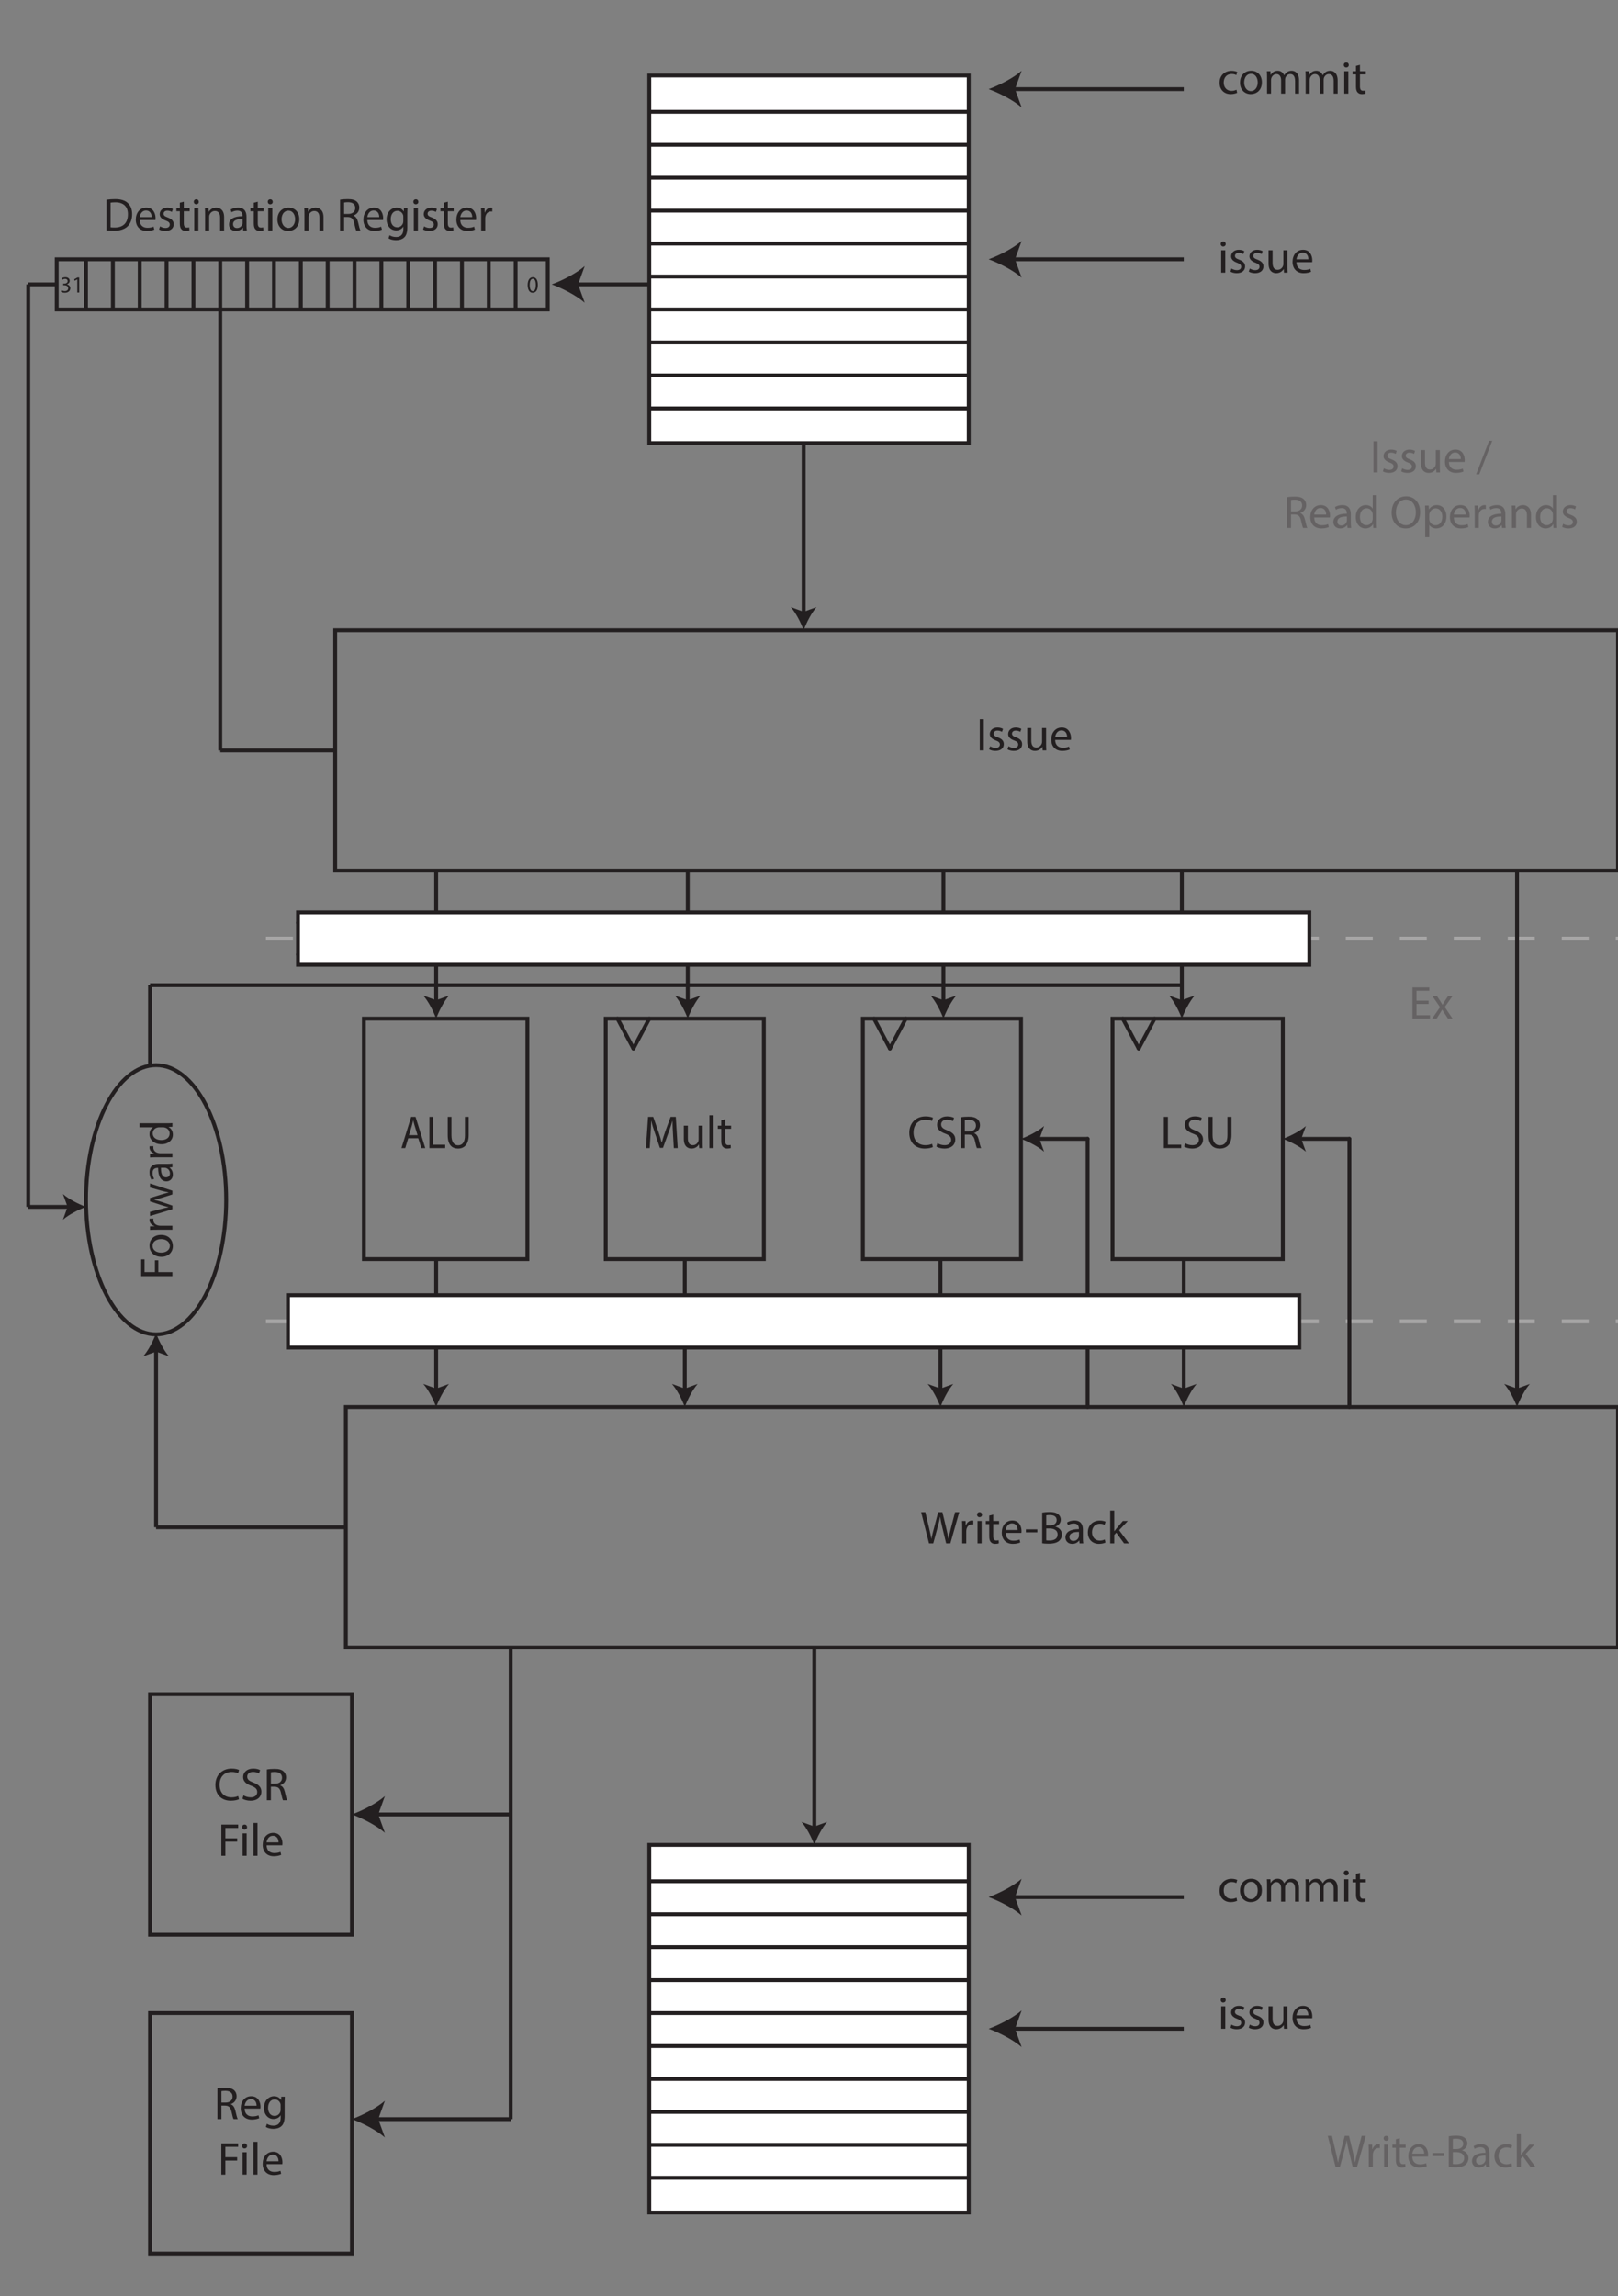 <?xml version="1.0" encoding="UTF-8" standalone="no"?>
<svg
   xmlns:dc="http://purl.org/dc/elements/1.1/"
   xmlns:cc="http://creativecommons.org/ns#"
   xmlns:rdf="http://www.w3.org/1999/02/22-rdf-syntax-ns#"
   xmlns:svg="http://www.w3.org/2000/svg"
   xmlns="http://www.w3.org/2000/svg"
   xmlns:xlink="http://www.w3.org/1999/xlink"
   xmlns:sodipodi="http://sodipodi.sourceforge.net/DTD/sodipodi-0.dtd"
   xmlns:inkscape="http://www.inkscape.org/namespaces/inkscape"
   width="419.53pt"
   height="595.28pt"
   viewBox="0 0 419.53 595.28"
   version="1.2"
   id="svg760"
   sodipodi:docname="scoreboard.svg"
   inkscape:version="1.0.2-2 (e86c870879, 2021-01-15)">
  <rect x="0" y="0" width="419.53" height="595.28" fill="#808080" stroke="none"/>
  <sodipodi:namedview
     pagecolor="#ffffff"
     bordercolor="#666666"
     borderopacity="1"
     objecttolerance="10"
     gridtolerance="10"
     guidetolerance="10"
     inkscape:pageopacity="0"
     inkscape:pageshadow="2"
     inkscape:window-width="1920"
     inkscape:window-height="1017"
     id="namedview762"
     showgrid="false"
     inkscape:zoom="1.0709246"
     inkscape:cx="279.68667"
     inkscape:cy="396.85335"
     inkscape:window-x="-8"
     inkscape:window-y="-8"
     inkscape:window-maximized="1"
     inkscape:current-layer="svg760" />
  <defs
     id="defs163">
    <g
       id="g149">
      <symbol
         overflow="visible"
         id="glyph0-0">
        <path
           style="stroke:none;"
           d="M 0 0 L 6 0 L 6 -8.406 L 0 -8.406 Z M 3 -4.734 L 0.953 -7.797 L 5.047 -7.797 Z M 3.359 -4.203 L 5.406 -7.266 L 5.406 -1.141 Z M 0.953 -0.594 L 3 -3.656 L 5.047 -0.594 Z M 0.594 -7.266 L 2.641 -4.203 L 0.594 -1.141 Z M 0.594 -7.266 "
           id="path2" />
      </symbol>
      <symbol
         overflow="visible"
         id="glyph0-1">
        <path
           style="stroke:none;"
           d="M 4.844 -1.016 C 4.531 -0.875 4.141 -0.719 3.547 -0.719 C 2.391 -0.719 1.531 -1.547 1.531 -2.891 C 1.531 -4.109 2.25 -5.094 3.578 -5.094 C 4.156 -5.094 4.547 -4.953 4.797 -4.812 L 5.047 -5.625 C 4.75 -5.766 4.203 -5.922 3.578 -5.922 C 1.688 -5.922 0.453 -4.625 0.453 -2.844 C 0.453 -1.062 1.594 0.125 3.344 0.125 C 4.125 0.125 4.734 -0.078 5.016 -0.219 Z M 4.844 -1.016 "
           id="path5" />
      </symbol>
      <symbol
         overflow="visible"
         id="glyph0-2">
        <path
           style="stroke:none;"
           d="M 3.344 -5.938 C 1.734 -5.938 0.453 -4.797 0.453 -2.859 C 0.453 -1.016 1.672 0.125 3.234 0.125 C 4.641 0.125 6.125 -0.797 6.125 -2.953 C 6.125 -4.734 5 -5.938 3.344 -5.938 Z M 3.312 -5.141 C 4.562 -5.141 5.047 -3.906 5.047 -2.922 C 5.047 -1.609 4.297 -0.656 3.281 -0.656 C 2.25 -0.656 1.531 -1.625 1.531 -2.891 C 1.531 -4 2.062 -5.141 3.312 -5.141 Z M 3.312 -5.141 "
           id="path8" />
      </symbol>
      <symbol
         overflow="visible"
         id="glyph0-3">
        <path
           style="stroke:none;"
           d="M 0.875 0 L 1.906 0 L 1.906 -3.5 C 1.906 -3.688 1.938 -3.859 1.984 -4.016 C 2.156 -4.547 2.641 -5.078 3.297 -5.078 C 4.109 -5.078 4.516 -4.406 4.516 -3.484 L 4.516 0 L 5.547 0 L 5.547 -3.594 C 5.547 -3.781 5.578 -3.969 5.625 -4.109 C 5.812 -4.625 6.281 -5.078 6.875 -5.078 C 7.734 -5.078 8.141 -4.406 8.141 -3.281 L 8.141 0 L 9.172 0 L 9.172 -3.422 C 9.172 -5.438 8.031 -5.938 7.266 -5.938 C 6.703 -5.938 6.328 -5.797 5.969 -5.531 C 5.734 -5.359 5.516 -5.094 5.328 -4.781 L 5.297 -4.781 C 5.047 -5.453 4.453 -5.938 3.656 -5.938 C 2.703 -5.938 2.156 -5.422 1.844 -4.875 L 1.797 -4.875 L 1.75 -5.812 L 0.828 -5.812 C 0.859 -5.328 0.875 -4.844 0.875 -4.234 Z M 0.875 0 "
           id="path11" />
      </symbol>
      <symbol
         overflow="visible"
         id="glyph0-4">
        <path
           style="stroke:none;"
           d="M 1.938 0 L 1.938 -5.812 L 0.875 -5.812 L 0.875 0 Z M 1.406 -8.094 C 1.016 -8.094 0.75 -7.812 0.75 -7.438 C 0.75 -7.078 1.016 -6.797 1.375 -6.797 C 1.797 -6.797 2.062 -7.078 2.047 -7.438 C 2.047 -7.812 1.797 -8.094 1.406 -8.094 Z M 1.406 -8.094 "
           id="path14" />
      </symbol>
      <symbol
         overflow="visible"
         id="glyph0-5">
        <path
           style="stroke:none;"
           d="M 1.109 -7.203 L 1.109 -5.812 L 0.219 -5.812 L 0.219 -5 L 1.109 -5 L 1.109 -1.844 C 1.109 -1.156 1.219 -0.641 1.531 -0.328 C 1.781 -0.031 2.172 0.125 2.656 0.125 C 3.078 0.125 3.391 0.062 3.594 -0.031 L 3.547 -0.812 C 3.422 -0.781 3.219 -0.75 2.938 -0.75 C 2.359 -0.75 2.141 -1.156 2.141 -1.875 L 2.141 -5 L 3.656 -5 L 3.656 -5.812 L 2.141 -5.812 L 2.141 -7.469 Z M 1.109 -7.203 "
           id="path17" />
      </symbol>
      <symbol
         overflow="visible"
         id="glyph0-6">
        <path
           style="stroke:none;"
           d="M 0.469 -0.281 C 0.875 -0.031 1.469 0.125 2.094 0.125 C 3.484 0.125 4.266 -0.594 4.266 -1.625 C 4.266 -2.484 3.75 -2.984 2.75 -3.375 C 1.984 -3.656 1.641 -3.875 1.641 -4.359 C 1.641 -4.781 1.984 -5.141 2.609 -5.141 C 3.156 -5.141 3.578 -4.953 3.797 -4.812 L 4.062 -5.578 C 3.75 -5.766 3.234 -5.938 2.641 -5.938 C 1.391 -5.938 0.641 -5.172 0.641 -4.234 C 0.641 -3.547 1.125 -2.969 2.172 -2.594 C 2.953 -2.297 3.25 -2.031 3.25 -1.531 C 3.25 -1.047 2.891 -0.656 2.125 -0.656 C 1.594 -0.656 1.047 -0.875 0.734 -1.078 Z M 0.469 -0.281 "
           id="path20" />
      </symbol>
      <symbol
         overflow="visible"
         id="glyph0-7">
        <path
           style="stroke:none;"
           d="M 5.734 -5.812 L 4.688 -5.812 L 4.688 -2.25 C 4.688 -2.047 4.641 -1.859 4.578 -1.703 C 4.391 -1.234 3.906 -0.75 3.188 -0.75 C 2.234 -0.75 1.891 -1.484 1.891 -2.594 L 1.891 -5.812 L 0.844 -5.812 L 0.844 -2.406 C 0.844 -0.375 1.938 0.125 2.844 0.125 C 3.875 0.125 4.484 -0.484 4.766 -0.953 L 4.781 -0.953 L 4.844 0 L 5.781 0 C 5.75 -0.453 5.734 -0.984 5.734 -1.578 Z M 5.734 -5.812 "
           id="path23" />
      </symbol>
      <symbol
         overflow="visible"
         id="glyph0-8">
        <path
           style="stroke:none;"
           d="M 5.547 -2.719 C 5.562 -2.812 5.578 -2.984 5.578 -3.203 C 5.578 -4.266 5.078 -5.938 3.188 -5.938 C 1.484 -5.938 0.453 -4.562 0.453 -2.812 C 0.453 -1.062 1.531 0.125 3.312 0.125 C 4.234 0.125 4.875 -0.078 5.25 -0.234 L 5.062 -1 C 4.672 -0.828 4.219 -0.703 3.453 -0.703 C 2.406 -0.703 1.484 -1.281 1.469 -2.719 Z M 1.469 -3.469 C 1.562 -4.203 2.031 -5.188 3.094 -5.188 C 4.281 -5.188 4.578 -4.141 4.562 -3.469 Z M 1.469 -3.469 "
           id="path26" />
      </symbol>
      <symbol
         overflow="visible"
         id="glyph0-9">
        <path
           style="stroke:none;"
           d="M 0.906 -8.094 L 0.906 0 L 1.953 0 L 1.953 -8.094 Z M 0.906 -8.094 "
           id="path29" />
      </symbol>
      <symbol
         overflow="visible"
         id="glyph0-10">
        <path
           style="stroke:none;"
           d="M 7.938 0 L 8.953 0 L 8.453 -8.094 L 7.109 -8.094 L 5.672 -4.172 C 5.312 -3.156 5.031 -2.266 4.828 -1.453 L 4.781 -1.453 C 4.578 -2.297 4.312 -3.188 3.969 -4.172 L 2.594 -8.094 L 1.266 -8.094 L 0.703 0 L 1.688 0 L 1.906 -3.469 C 1.984 -4.688 2.047 -6.031 2.062 -7.047 L 2.094 -7.047 C 2.312 -6.078 2.641 -5.047 3.031 -3.906 L 4.328 -0.047 L 5.125 -0.047 L 6.547 -3.969 C 6.953 -5.094 7.297 -6.094 7.578 -7.047 L 7.609 -7.047 C 7.594 -6.031 7.672 -4.688 7.734 -3.547 Z M 7.938 0 "
           id="path32" />
      </symbol>
      <symbol
         overflow="visible"
         id="glyph0-11">
        <path
           style="stroke:none;"
           d="M 0.875 0 L 1.938 0 L 1.938 -8.516 L 0.875 -8.516 Z M 0.875 0 "
           id="path35" />
      </symbol>
      <symbol
         overflow="visible"
         id="glyph0-12">
        <path
           style="stroke:none;"
           d="M 6.344 -1.094 C 5.922 -0.891 5.281 -0.75 4.641 -0.75 C 2.672 -0.75 1.531 -2.031 1.531 -4.016 C 1.531 -6.125 2.797 -7.344 4.688 -7.344 C 5.359 -7.344 5.922 -7.203 6.328 -7.016 L 6.578 -7.859 C 6.297 -8 5.656 -8.219 4.656 -8.219 C 2.141 -8.219 0.438 -6.5 0.438 -3.969 C 0.438 -1.312 2.141 0.125 4.422 0.125 C 5.406 0.125 6.188 -0.078 6.562 -0.266 Z M 6.344 -1.094 "
           id="path38" />
      </symbol>
      <symbol
         overflow="visible"
         id="glyph0-13">
        <path
           style="stroke:none;"
           d="M 0.5 -0.391 C 0.938 -0.109 1.781 0.125 2.562 0.125 C 4.469 0.125 5.406 -0.953 5.406 -2.203 C 5.406 -3.391 4.703 -4.062 3.344 -4.578 C 2.219 -5.016 1.734 -5.391 1.734 -6.141 C 1.734 -6.703 2.141 -7.359 3.25 -7.359 C 3.984 -7.359 4.531 -7.109 4.781 -6.969 L 5.078 -7.828 C 4.719 -8.031 4.109 -8.219 3.281 -8.219 C 1.719 -8.219 0.672 -7.281 0.672 -6.031 C 0.672 -4.891 1.484 -4.203 2.812 -3.734 C 3.906 -3.312 4.328 -2.875 4.328 -2.125 C 4.328 -1.312 3.703 -0.75 2.641 -0.75 C 1.922 -0.75 1.234 -0.984 0.766 -1.266 Z M 0.5 -0.391 "
           id="path41" />
      </symbol>
      <symbol
         overflow="visible"
         id="glyph0-14">
        <path
           style="stroke:none;"
           d="M 0.906 0 L 1.953 0 L 1.953 -3.5 L 2.938 -3.5 C 3.891 -3.469 4.312 -3.047 4.562 -1.938 C 4.781 -0.922 4.969 -0.234 5.094 0 L 6.188 0 C 6.016 -0.312 5.812 -1.094 5.562 -2.219 C 5.359 -3.062 4.984 -3.641 4.375 -3.859 L 4.375 -3.891 C 5.219 -4.172 5.891 -4.891 5.891 -5.953 C 5.891 -6.578 5.656 -7.125 5.25 -7.484 C 4.75 -7.938 4.031 -8.141 2.922 -8.141 C 2.203 -8.141 1.438 -8.094 0.906 -7.984 Z M 1.953 -7.25 C 2.125 -7.297 2.484 -7.344 2.984 -7.344 C 4.094 -7.328 4.844 -6.875 4.844 -5.828 C 4.844 -4.906 4.141 -4.297 3.031 -4.297 L 1.953 -4.297 Z M 1.953 -7.25 "
           id="path44" />
      </symbol>
      <symbol
         overflow="visible"
         id="glyph0-15">
        <path
           style="stroke:none;"
           d="M 3.328 0 L 4.469 -4.219 C 4.781 -5.25 4.953 -6.047 5.094 -6.859 L 5.125 -6.859 C 5.234 -6.031 5.406 -5.25 5.656 -4.219 L 6.672 0 L 7.766 0 L 10.062 -8.094 L 8.984 -8.094 L 7.922 -4.016 C 7.672 -3 7.438 -2.094 7.266 -1.219 L 7.25 -1.219 C 7.125 -2.062 6.906 -3.031 6.688 -3.984 L 5.703 -8.094 L 4.609 -8.094 L 3.531 -4.016 C 3.25 -2.969 3 -2 2.875 -1.203 L 2.844 -1.203 C 2.703 -1.984 2.484 -2.984 2.25 -4 L 1.281 -8.094 L 0.188 -8.094 L 2.234 0 Z M 3.328 0 "
           id="path47" />
      </symbol>
      <symbol
         overflow="visible"
         id="glyph0-16">
        <path
           style="stroke:none;"
           d="M 0.875 0 L 1.922 0 L 1.922 -3.094 C 1.922 -3.281 1.938 -3.438 1.969 -3.594 C 2.109 -4.375 2.641 -4.938 3.391 -4.938 C 3.531 -4.938 3.641 -4.938 3.75 -4.906 L 3.75 -5.906 C 3.641 -5.922 3.562 -5.938 3.438 -5.938 C 2.734 -5.938 2.094 -5.453 1.844 -4.672 L 1.781 -4.672 L 1.75 -5.812 L 0.828 -5.812 C 0.859 -5.266 0.875 -4.688 0.875 -4 Z M 0.875 0 "
           id="path50" />
      </symbol>
      <symbol
         overflow="visible"
         id="glyph0-17">
        <path
           style="stroke:none;"
           d="M 0.359 -3.641 L 0.359 -2.859 L 3.328 -2.859 L 3.328 -3.641 Z M 0.359 -3.641 "
           id="path53" />
      </symbol>
      <symbol
         overflow="visible"
         id="glyph0-18">
        <path
           style="stroke:none;"
           d="M 0.906 -0.031 C 1.266 0.031 1.812 0.078 2.531 0.078 C 3.859 0.078 4.766 -0.172 5.328 -0.688 C 5.734 -1.078 6.016 -1.609 6.016 -2.297 C 6.016 -3.5 5.109 -4.141 4.344 -4.328 L 4.344 -4.359 C 5.203 -4.672 5.719 -5.359 5.719 -6.125 C 5.719 -6.766 5.453 -7.25 5.047 -7.562 C 4.531 -7.969 3.859 -8.141 2.812 -8.141 C 2.094 -8.141 1.375 -8.078 0.906 -7.984 Z M 1.953 -7.266 C 2.125 -7.312 2.406 -7.344 2.875 -7.344 C 3.938 -7.344 4.656 -6.969 4.656 -6.031 C 4.656 -5.25 4.016 -4.672 2.906 -4.672 L 1.953 -4.672 Z M 1.953 -3.875 L 2.812 -3.875 C 3.953 -3.875 4.906 -3.422 4.906 -2.312 C 4.906 -1.141 3.906 -0.75 2.828 -0.75 C 2.453 -0.75 2.156 -0.75 1.953 -0.797 Z M 1.953 -3.875 "
           id="path56" />
      </symbol>
      <symbol
         overflow="visible"
         id="glyph0-19">
        <path
           style="stroke:none;"
           d="M 5.047 0 C 4.984 -0.391 4.953 -0.891 4.953 -1.391 L 4.953 -3.562 C 4.953 -4.734 4.531 -5.938 2.75 -5.938 C 2.016 -5.938 1.312 -5.734 0.844 -5.422 L 1.078 -4.734 C 1.484 -4.984 2.047 -5.156 2.594 -5.156 C 3.781 -5.156 3.906 -4.297 3.906 -3.812 L 3.906 -3.703 C 1.672 -3.703 0.422 -2.938 0.422 -1.531 C 0.422 -0.703 1.016 0.125 2.203 0.125 C 3.031 0.125 3.641 -0.281 3.969 -0.734 L 4.016 -0.734 L 4.094 0 Z M 3.938 -1.953 C 3.938 -1.844 3.906 -1.734 3.875 -1.625 C 3.703 -1.125 3.234 -0.641 2.469 -0.641 C 1.938 -0.641 1.469 -0.969 1.469 -1.656 C 1.469 -2.781 2.781 -2.984 3.938 -2.969 Z M 3.938 -1.953 "
           id="path59" />
      </symbol>
      <symbol
         overflow="visible"
         id="glyph0-20">
        <path
           style="stroke:none;"
           d="M 1.922 -8.516 L 0.875 -8.516 L 0.875 0 L 1.922 0 L 1.922 -2.188 L 2.453 -2.781 L 4.469 0 L 5.75 0 L 3.188 -3.422 L 5.438 -5.812 L 4.156 -5.812 L 2.453 -3.797 C 2.297 -3.594 2.094 -3.344 1.938 -3.141 L 1.922 -3.141 Z M 1.922 -8.516 "
           id="path62" />
      </symbol>
      <symbol
         overflow="visible"
         id="glyph0-21">
        <path
           style="stroke:none;"
           d="M 4.953 -5.812 L 4.906 -4.938 L 4.891 -4.938 C 4.625 -5.406 4.078 -5.938 3.078 -5.938 C 1.734 -5.938 0.453 -4.828 0.453 -2.859 C 0.453 -1.25 1.484 -0.031 2.922 -0.031 C 3.828 -0.031 4.453 -0.453 4.781 -1 L 4.797 -1 L 4.797 -0.344 C 4.797 1.109 4.016 1.688 2.922 1.688 C 2.203 1.688 1.609 1.469 1.219 1.219 L 0.953 2.031 C 1.422 2.344 2.203 2.516 2.891 2.516 C 3.625 2.516 4.438 2.344 5 1.812 C 5.562 1.312 5.828 0.484 5.828 -0.844 L 5.828 -4.219 C 5.828 -4.922 5.859 -5.391 5.875 -5.812 Z M 4.781 -2.469 C 4.781 -2.297 4.766 -2.094 4.703 -1.906 C 4.469 -1.234 3.891 -0.828 3.234 -0.828 C 2.094 -0.828 1.531 -1.781 1.531 -2.922 C 1.531 -4.266 2.25 -5.109 3.25 -5.109 C 4.016 -5.109 4.531 -4.609 4.734 -4 C 4.781 -3.859 4.781 -3.703 4.781 -3.516 Z M 4.781 -2.469 "
           id="path65" />
      </symbol>
      <symbol
         overflow="visible"
         id="glyph0-22">
        <path
           style="stroke:none;"
           d="M 0.906 0 L 1.953 0 L 1.953 -3.656 L 5.016 -3.656 L 5.016 -4.531 L 1.953 -4.531 L 1.953 -7.219 L 5.266 -7.219 L 5.266 -8.094 L 0.906 -8.094 Z M 0.906 0 "
           id="path68" />
      </symbol>
      <symbol
         overflow="visible"
         id="glyph0-23">
        <path
           style="stroke:none;"
           d="M 5.094 -4.656 L 1.953 -4.656 L 1.953 -7.219 L 5.281 -7.219 L 5.281 -8.094 L 0.906 -8.094 L 0.906 0 L 5.453 0 L 5.453 -0.875 L 1.953 -0.875 L 1.953 -3.797 L 5.094 -3.797 Z M 5.094 -4.656 "
           id="path71" />
      </symbol>
      <symbol
         overflow="visible"
         id="glyph0-24">
        <path
           style="stroke:none;"
           d="M 0.188 -5.812 L 2.156 -2.969 L 0.094 0 L 1.266 0 L 2.094 -1.312 C 2.312 -1.656 2.516 -1.969 2.719 -2.312 L 2.734 -2.312 C 2.938 -1.969 3.125 -1.641 3.359 -1.312 L 4.219 0 L 5.406 0 L 3.375 -3 L 5.359 -5.812 L 4.219 -5.812 L 3.391 -4.578 C 3.203 -4.266 3.016 -3.953 2.812 -3.609 L 2.781 -3.609 C 2.594 -3.938 2.406 -4.234 2.203 -4.562 L 1.375 -5.812 Z M 0.188 -5.812 "
           id="path74" />
      </symbol>
      <symbol
         overflow="visible"
         id="glyph0-25">
        <path
           style="stroke:none;"
           d=""
           id="path77" />
      </symbol>
      <symbol
         overflow="visible"
         id="glyph0-26">
        <path
           style="stroke:none;"
           d="M 0.797 0.484 L 4.156 -8.219 L 3.344 -8.219 L -0.016 0.484 Z M 0.797 0.484 "
           id="path80" />
      </symbol>
      <symbol
         overflow="visible"
         id="glyph0-27">
        <path
           style="stroke:none;"
           d="M 4.844 -8.516 L 4.844 -5.047 L 4.812 -5.047 C 4.547 -5.516 3.953 -5.938 3.062 -5.938 C 1.641 -5.938 0.438 -4.75 0.453 -2.812 C 0.453 -1.062 1.531 0.125 2.938 0.125 C 3.891 0.125 4.594 -0.359 4.922 -1.016 L 4.938 -1.016 L 4.984 0 L 5.938 0 C 5.906 -0.391 5.891 -0.984 5.891 -1.5 L 5.891 -8.516 Z M 4.844 -2.438 C 4.844 -2.266 4.828 -2.125 4.781 -1.984 C 4.594 -1.188 3.953 -0.719 3.234 -0.719 C 2.094 -0.719 1.531 -1.688 1.531 -2.875 C 1.531 -4.156 2.172 -5.109 3.266 -5.109 C 4.062 -5.109 4.625 -4.562 4.781 -3.891 C 4.828 -3.75 4.844 -3.578 4.844 -3.438 Z M 4.844 -2.438 "
           id="path83" />
      </symbol>
      <symbol
         overflow="visible"
         id="glyph0-28">
        <path
           style="stroke:none;"
           d="M 4.188 -8.219 C 2.031 -8.219 0.438 -6.547 0.438 -3.969 C 0.438 -1.531 1.938 0.125 4.062 0.125 C 6.125 0.125 7.828 -1.344 7.828 -4.125 C 7.828 -6.531 6.391 -8.219 4.188 -8.219 Z M 4.141 -7.375 C 5.875 -7.375 6.719 -5.688 6.719 -4.078 C 6.719 -2.25 5.781 -0.719 4.125 -0.719 C 2.484 -0.719 1.547 -2.266 1.547 -4 C 1.547 -5.766 2.406 -7.375 4.141 -7.375 Z M 4.141 -7.375 "
           id="path86" />
      </symbol>
      <symbol
         overflow="visible"
         id="glyph0-29">
        <path
           style="stroke:none;"
           d="M 0.875 2.375 L 1.922 2.375 L 1.922 -0.781 L 1.938 -0.781 C 2.297 -0.203 2.969 0.125 3.734 0.125 C 5.094 0.125 6.375 -0.906 6.375 -2.984 C 6.375 -4.75 5.312 -5.938 3.906 -5.938 C 2.969 -5.938 2.281 -5.516 1.844 -4.812 L 1.828 -4.812 L 1.781 -5.812 L 0.828 -5.812 C 0.859 -5.25 0.875 -4.656 0.875 -3.906 Z M 1.922 -3.359 C 1.922 -3.5 1.953 -3.656 1.984 -3.797 C 2.203 -4.578 2.875 -5.094 3.594 -5.094 C 4.703 -5.094 5.312 -4.109 5.312 -2.938 C 5.312 -1.609 4.672 -0.703 3.547 -0.703 C 2.797 -0.703 2.156 -1.203 1.969 -1.938 C 1.938 -2.062 1.922 -2.203 1.922 -2.359 Z M 1.922 -3.359 "
           id="path89" />
      </symbol>
      <symbol
         overflow="visible"
         id="glyph0-30">
        <path
           style="stroke:none;"
           d="M 0.875 0 L 1.938 0 L 1.938 -3.484 C 1.938 -3.672 1.953 -3.859 2 -3.984 C 2.188 -4.578 2.719 -5.062 3.422 -5.062 C 4.422 -5.062 4.766 -4.281 4.766 -3.344 L 4.766 0 L 5.812 0 L 5.812 -3.469 C 5.812 -5.453 4.578 -5.938 3.766 -5.938 C 2.812 -5.938 2.141 -5.406 1.844 -4.844 L 1.828 -4.844 L 1.766 -5.812 L 0.828 -5.812 C 0.859 -5.328 0.875 -4.844 0.875 -4.234 Z M 0.875 0 "
           id="path92" />
      </symbol>
      <symbol
         overflow="visible"
         id="glyph0-31">
        <path
           style="stroke:none;"
           d="M 0.906 -0.031 C 1.438 0.031 2.062 0.078 2.812 0.078 C 4.375 0.078 5.625 -0.344 6.391 -1.094 C 7.141 -1.844 7.547 -2.922 7.547 -4.234 C 7.547 -5.547 7.125 -6.484 6.406 -7.141 C 5.703 -7.797 4.625 -8.141 3.125 -8.141 C 2.297 -8.141 1.547 -8.078 0.906 -7.984 Z M 1.953 -7.219 C 2.234 -7.266 2.641 -7.312 3.188 -7.312 C 5.391 -7.312 6.469 -6.109 6.453 -4.203 C 6.453 -2.016 5.25 -0.766 3.016 -0.766 C 2.609 -0.766 2.219 -0.781 1.953 -0.828 Z M 1.953 -7.219 "
           id="path95" />
      </symbol>
      <symbol
         overflow="visible"
         id="glyph0-32">
        <path
           style="stroke:none;"
           d="M 0.906 0 L 5.406 0 L 5.406 -0.875 L 1.953 -0.875 L 1.953 -8.094 L 0.906 -8.094 Z M 0.906 0 "
           id="path98" />
      </symbol>
      <symbol
         overflow="visible"
         id="glyph0-33">
        <path
           style="stroke:none;"
           d="M 0.906 -8.094 L 0.906 -3.328 C 0.906 -0.812 2.141 0.125 3.797 0.125 C 5.562 0.125 6.859 -0.891 6.859 -3.375 L 6.859 -8.094 L 5.812 -8.094 L 5.812 -3.297 C 5.812 -1.516 5.047 -0.719 3.844 -0.719 C 2.766 -0.719 1.953 -1.484 1.953 -3.297 L 1.953 -8.094 Z M 0.906 -8.094 "
           id="path101" />
      </symbol>
      <symbol
         overflow="visible"
         id="glyph1-0">
        <path
           style="stroke:none;"
           d="M 0 0 L 5.469 0 L 5.469 -8.406 L 0 -8.406 Z M 2.734 -4.734 L 0.875 -7.797 L 4.594 -7.797 Z M 3.062 -4.203 L 4.922 -7.266 L 4.922 -1.141 Z M 0.875 -0.594 L 2.734 -3.656 L 4.594 -0.594 Z M 0.547 -7.266 L 2.406 -4.203 L 0.547 -1.141 Z M 0.547 -7.266 "
           id="path104" />
      </symbol>
      <symbol
         overflow="visible"
         id="glyph1-1">
        <path
           style="stroke:none;"
           d="M 4.625 -2.547 L 5.422 0 L 6.438 0 L 3.922 -8.094 L 2.781 -8.094 L 0.266 0 L 1.25 0 L 2.016 -2.547 Z M 2.219 -3.359 L 2.938 -5.703 C 3.078 -6.188 3.203 -6.688 3.312 -7.156 L 3.328 -7.156 C 3.438 -6.703 3.547 -6.219 3.719 -5.688 L 4.438 -3.359 Z M 2.219 -3.359 "
           id="path107" />
      </symbol>
      <symbol
         overflow="visible"
         id="glyph1-2">
        <path
           style="stroke:none;"
           d="M 0.828 0 L 4.922 0 L 4.922 -0.875 L 1.781 -0.875 L 1.781 -8.094 L 0.828 -8.094 Z M 0.828 0 "
           id="path110" />
      </symbol>
      <symbol
         overflow="visible"
         id="glyph1-3">
        <path
           style="stroke:none;"
           d="M 0.812 -8.094 L 0.812 -3.328 C 0.812 -0.812 1.953 0.125 3.469 0.125 C 5.062 0.125 6.25 -0.891 6.25 -3.375 L 6.25 -8.094 L 5.281 -8.094 L 5.281 -3.297 C 5.281 -1.516 4.594 -0.719 3.5 -0.719 C 2.516 -0.719 1.781 -1.484 1.781 -3.297 L 1.781 -8.094 Z M 0.812 -8.094 "
           id="path113" />
      </symbol>
      <symbol
         overflow="visible"
         id="glyph2-0">
        <path
           style="stroke:none;"
           d="M 0 0 L 0 -6 L -8.406 -6 L -8.406 0 Z M -4.734 -3 L -7.797 -0.953 L -7.797 -5.047 Z M -4.203 -3.359 L -7.266 -5.406 L -1.141 -5.406 Z M -0.594 -0.953 L -3.656 -3 L -0.594 -5.047 Z M -7.266 -0.594 L -4.203 -2.641 L -1.141 -0.594 Z M -7.266 -0.594 "
           id="path116" />
      </symbol>
      <symbol
         overflow="visible"
         id="glyph2-1">
        <path
           style="stroke:none;"
           d="M 0 -0.906 L 0 -1.953 L -3.656 -1.953 L -3.656 -5.016 L -4.531 -5.016 L -4.531 -1.953 L -7.219 -1.953 L -7.219 -5.266 L -8.094 -5.266 L -8.094 -0.906 Z M 0 -0.906 "
           id="path119" />
      </symbol>
      <symbol
         overflow="visible"
         id="glyph2-2">
        <path
           style="stroke:none;"
           d="M -5.938 -3.344 C -5.938 -1.734 -4.797 -0.453 -2.859 -0.453 C -1.016 -0.453 0.125 -1.672 0.125 -3.234 C 0.125 -4.641 -0.797 -6.125 -2.953 -6.125 C -4.734 -6.125 -5.938 -5 -5.938 -3.344 Z M -5.141 -3.312 C -5.141 -4.562 -3.906 -5.047 -2.922 -5.047 C -1.609 -5.047 -0.656 -4.297 -0.656 -3.281 C -0.656 -2.25 -1.625 -1.531 -2.891 -1.531 C -4 -1.531 -5.141 -2.062 -5.141 -3.312 Z M -5.141 -3.312 "
           id="path122" />
      </symbol>
      <symbol
         overflow="visible"
         id="glyph2-3">
        <path
           style="stroke:none;"
           d="M 0 -0.875 L 0 -1.922 L -3.094 -1.922 C -3.281 -1.922 -3.438 -1.938 -3.594 -1.969 C -4.375 -2.109 -4.938 -2.641 -4.938 -3.391 C -4.938 -3.531 -4.938 -3.641 -4.906 -3.75 L -5.906 -3.75 C -5.922 -3.641 -5.938 -3.562 -5.938 -3.438 C -5.938 -2.734 -5.453 -2.094 -4.672 -1.844 L -4.672 -1.781 L -5.812 -1.75 L -5.812 -0.828 C -5.266 -0.859 -4.688 -0.875 -4 -0.875 Z M 0 -0.875 "
           id="path125" />
      </symbol>
      <symbol
         overflow="visible"
         id="glyph2-4">
        <path
           style="stroke:none;"
           d="M -5.812 -0.219 L 0 -1.969 L 0 -2.922 L -2.766 -3.859 C -3.391 -4.062 -3.984 -4.25 -4.688 -4.391 L -4.688 -4.422 C -4 -4.562 -3.422 -4.734 -2.766 -4.938 L 0 -5.812 L 0 -6.781 L -5.812 -8.656 L -5.812 -7.609 L -2.891 -6.781 C -2.203 -6.594 -1.594 -6.438 -1.016 -6.344 L -1.016 -6.297 C -1.594 -6.172 -2.203 -6 -2.906 -5.781 L -5.812 -4.891 L -5.812 -4 L -2.844 -3.047 C -2.219 -2.859 -1.594 -2.656 -1.016 -2.531 L -1.016 -2.5 C -1.609 -2.391 -2.203 -2.234 -2.859 -2.062 L -5.812 -1.297 Z M -5.812 -0.219 "
           id="path128" />
      </symbol>
      <symbol
         overflow="visible"
         id="glyph2-5">
        <path
           style="stroke:none;"
           d="M 0 -5.047 C -0.391 -4.984 -0.891 -4.953 -1.391 -4.953 L -3.562 -4.953 C -4.734 -4.953 -5.938 -4.531 -5.938 -2.75 C -5.938 -2.016 -5.734 -1.312 -5.422 -0.844 L -4.734 -1.078 C -4.984 -1.484 -5.156 -2.047 -5.156 -2.594 C -5.156 -3.781 -4.297 -3.906 -3.812 -3.906 L -3.703 -3.906 C -3.703 -1.672 -2.938 -0.422 -1.531 -0.422 C -0.703 -0.422 0.125 -1.016 0.125 -2.203 C 0.125 -3.031 -0.281 -3.641 -0.734 -3.969 L -0.734 -4.016 L 0 -4.094 Z M -1.953 -3.938 C -1.844 -3.938 -1.734 -3.906 -1.625 -3.875 C -1.125 -3.703 -0.641 -3.234 -0.641 -2.469 C -0.641 -1.938 -0.969 -1.469 -1.656 -1.469 C -2.781 -1.469 -2.984 -2.781 -2.969 -3.938 Z M -1.953 -3.938 "
           id="path131" />
      </symbol>
      <symbol
         overflow="visible"
         id="glyph2-6">
        <path
           style="stroke:none;"
           d="M -8.516 -4.844 L -5.047 -4.844 L -5.047 -4.812 C -5.516 -4.547 -5.938 -3.953 -5.938 -3.062 C -5.938 -1.641 -4.75 -0.438 -2.812 -0.453 C -1.062 -0.453 0.125 -1.531 0.125 -2.938 C 0.125 -3.891 -0.359 -4.594 -1.016 -4.922 L -1.016 -4.938 L 0 -4.984 L 0 -5.938 C -0.391 -5.906 -0.984 -5.891 -1.5 -5.891 L -8.516 -5.891 Z M -2.438 -4.844 C -2.266 -4.844 -2.125 -4.828 -1.984 -4.781 C -1.188 -4.594 -0.719 -3.953 -0.719 -3.234 C -0.719 -2.094 -1.688 -1.531 -2.875 -1.531 C -4.156 -1.531 -5.109 -2.172 -5.109 -3.266 C -5.109 -4.062 -4.562 -4.625 -3.891 -4.781 C -3.75 -4.828 -3.578 -4.844 -3.438 -4.844 Z M -2.438 -4.844 "
           id="path134" />
      </symbol>
      <symbol
         overflow="visible"
         id="glyph3-0">
        <path
           style="stroke:none;"
           d="M 0 0 L 3 0 L 3 -4.203 L 0 -4.203 Z M 1.5 -2.375 L 0.484 -3.906 L 2.516 -3.906 Z M 1.688 -2.094 L 2.703 -3.625 L 2.703 -0.562 Z M 0.484 -0.297 L 1.5 -1.828 L 2.516 -0.297 Z M 0.297 -3.625 L 1.312 -2.094 L 0.297 -0.562 Z M 0.297 -3.625 "
           id="path137" />
      </symbol>
      <symbol
         overflow="visible"
         id="glyph3-1">
        <path
           style="stroke:none;"
           d="M 0.25 -0.203 C 0.438 -0.078 0.828 0.062 1.266 0.062 C 2.203 0.062 2.688 -0.484 2.688 -1.109 C 2.688 -1.656 2.297 -2.016 1.812 -2.109 L 1.812 -2.125 C 2.297 -2.297 2.531 -2.641 2.531 -3.031 C 2.531 -3.516 2.188 -3.969 1.422 -3.969 C 1 -3.969 0.609 -3.812 0.406 -3.672 L 0.547 -3.281 C 0.703 -3.406 1.016 -3.547 1.312 -3.547 C 1.812 -3.547 2 -3.266 2 -2.953 C 2 -2.484 1.516 -2.297 1.141 -2.297 L 0.844 -2.297 L 0.844 -1.891 L 1.141 -1.891 C 1.641 -1.891 2.141 -1.656 2.141 -1.109 C 2.141 -0.797 1.938 -0.359 1.266 -0.359 C 0.891 -0.359 0.547 -0.516 0.391 -0.609 Z M 0.25 -0.203 "
           id="path140" />
      </symbol>
      <symbol
         overflow="visible"
         id="glyph3-2">
        <path
           style="stroke:none;"
           d="M 1.422 0 L 1.922 0 L 1.922 -3.906 L 1.469 -3.906 L 0.625 -3.438 L 0.719 -3.047 L 1.406 -3.406 L 1.422 -3.406 Z M 1.422 0 "
           id="path143" />
      </symbol>
      <symbol
         overflow="visible"
         id="glyph3-3">
        <path
           style="stroke:none;"
           d="M 1.578 -3.969 C 0.781 -3.969 0.219 -3.25 0.219 -1.938 C 0.234 -0.641 0.75 0.062 1.5 0.062 C 2.375 0.062 2.859 -0.672 2.859 -1.984 C 2.859 -3.234 2.391 -3.969 1.578 -3.969 Z M 1.547 -3.562 C 2.094 -3.562 2.328 -2.922 2.328 -1.969 C 2.328 -0.969 2.078 -0.344 1.531 -0.344 C 1.062 -0.344 0.75 -0.922 0.75 -1.938 C 0.75 -3 1.078 -3.562 1.547 -3.562 Z M 1.547 -3.562 "
           id="path146" />
      </symbol>
    </g>
    <clipPath
       id="clip1">
      <path
         d="M 86 162 L 419.531 162 L 419.531 227 L 86 227 Z M 86 162 "
         id="path151" />
    </clipPath>
    <clipPath
       id="clip2">
      <path
         d="M 89 364 L 419.531 364 L 419.531 428 L 89 428 Z M 89 364 "
         id="path154" />
    </clipPath>
    <clipPath
       id="clip3">
      <path
         d="M 68 242 L 419.531 242 L 419.531 244 L 68 244 Z M 68 242 "
         id="path157" />
    </clipPath>
    <clipPath
       id="clip4">
      <path
         d="M 68 342 L 419.531 342 L 419.531 344 L 68 344 Z M 68 342 "
         id="path160" />
    </clipPath>
  </defs>
  <g
     id="surface14638">
    <path
       style="fill-rule:nonzero;fill:rgb(100%,100%,100%);fill-opacity:1;stroke-width:1;stroke-linecap:butt;stroke-linejoin:miter;stroke:rgb(13.73%,12.16%,12.549%);stroke-opacity:1;stroke-miterlimit:10;"
       d="M 251.176 480.413 L 168.352 480.413 L 168.352 575.706 L 251.176 575.706 Z M 251.176 480.413 "
       transform="matrix(1,0,0,-1,0,595.28)"
       id="path165" />
    <path
       style="fill:none;stroke-width:1;stroke-linecap:butt;stroke-linejoin:miter;stroke:rgb(13.73%,12.16%,12.549%);stroke-opacity:1;stroke-miterlimit:10;"
       d="M -0.002 -0.001 L 82.823 -0.001 "
       transform="matrix(1,0,0,-1,168.353,28.987)"
       id="path167" />
    <path
       style="fill:none;stroke-width:1;stroke-linecap:butt;stroke-linejoin:miter;stroke:rgb(13.73%,12.16%,12.549%);stroke-opacity:1;stroke-miterlimit:10;"
       d="M -0.002 -0.002 L 82.823 -0.002 "
       transform="matrix(1,0,0,-1,168.353,37.529)"
       id="path169" />
    <path
       style="fill:none;stroke-width:1;stroke-linecap:butt;stroke-linejoin:miter;stroke:rgb(13.73%,12.16%,12.549%);stroke-opacity:1;stroke-miterlimit:10;"
       d="M -0.002 0.002 L 82.823 0.002 "
       transform="matrix(1,0,0,-1,168.353,46.072)"
       id="path171" />
    <path
       style="fill:none;stroke-width:1;stroke-linecap:butt;stroke-linejoin:miter;stroke:rgb(13.73%,12.16%,12.549%);stroke-opacity:1;stroke-miterlimit:10;"
       d="M -0.002 0.001 L 82.823 0.001 "
       transform="matrix(1,0,0,-1,168.353,54.614)"
       id="path173" />
    <path
       style="fill:none;stroke-width:1;stroke-linecap:butt;stroke-linejoin:miter;stroke:rgb(13.73%,12.16%,12.549%);stroke-opacity:1;stroke-miterlimit:10;"
       d="M -0.002 0.001 L 82.823 0.001 "
       transform="matrix(1,0,0,-1,168.353,63.157)"
       id="path175" />
    <path
       style="fill:none;stroke-width:1;stroke-linecap:butt;stroke-linejoin:miter;stroke:rgb(13.73%,12.16%,12.549%);stroke-opacity:1;stroke-miterlimit:10;"
       d="M -0.002 0 L 82.823 0 "
       transform="matrix(1,0,0,-1,168.353,71.699)"
       id="path177" />
    <path
       style="fill:none;stroke-width:1;stroke-linecap:butt;stroke-linejoin:miter;stroke:rgb(13.73%,12.16%,12.549%);stroke-opacity:1;stroke-miterlimit:10;"
       d="M -0.002 -0 L 82.823 -0 "
       transform="matrix(1,0,0,-1,168.353,80.242)"
       id="path179" />
    <path
       style="fill:none;stroke-width:1;stroke-linecap:butt;stroke-linejoin:miter;stroke:rgb(13.73%,12.16%,12.549%);stroke-opacity:1;stroke-miterlimit:10;"
       d="M -0.002 -0.001 L 82.823 -0.001 "
       transform="matrix(1,0,0,-1,168.353,88.784)"
       id="path181" />
    <path
       style="fill:none;stroke-width:1;stroke-linecap:butt;stroke-linejoin:miter;stroke:rgb(13.73%,12.16%,12.549%);stroke-opacity:1;stroke-miterlimit:10;"
       d="M -0.002 -0.001 L 82.823 -0.001 "
       transform="matrix(1,0,0,-1,168.353,97.327)"
       id="path183" />
    <path
       style="fill:none;stroke-width:1;stroke-linecap:butt;stroke-linejoin:miter;stroke:rgb(13.73%,12.16%,12.549%);stroke-opacity:1;stroke-miterlimit:10;"
       d="M -0.002 -0.002 L 82.823 -0.002 "
       transform="matrix(1,0,0,-1,168.353,105.869)"
       id="path185" />
    <path
       style="fill:none;stroke-width:1;stroke-linecap:butt;stroke-linejoin:miter;stroke:rgb(13.73%,12.16%,12.549%);stroke-opacity:1;stroke-miterlimit:10;"
       d="M -0.001 -0.001 L 44.553 -0.001 "
       transform="matrix(1,0,0,-1,262.388,23.105)"
       id="path187" />
    <path
       style=" stroke:none;fill-rule:nonzero;fill:rgb(13.73%,12.16%,12.549%);fill-opacity:1;"
       d="M 256.352 23.105 C 259.191 24.16 262.715 25.957 264.898 27.859 L 263.18 23.105 L 264.898 18.348 C 262.715 20.254 259.191 22.051 256.352 23.105 "
       id="path189" />
    <path
       style="fill:none;stroke-width:1;stroke-linecap:butt;stroke-linejoin:miter;stroke:rgb(13.73%,12.16%,12.549%);stroke-opacity:1;stroke-miterlimit:10;"
       d="M -0.001 -0 L 44.553 -0 "
       transform="matrix(1,0,0,-1,262.388,67.222)"
       id="path191" />
    <path
       style=" stroke:none;fill-rule:nonzero;fill:rgb(13.73%,12.16%,12.549%);fill-opacity:1;"
       d="M 256.352 67.223 C 259.191 68.277 262.715 70.074 264.898 71.977 L 263.18 67.223 L 264.898 62.469 C 262.715 64.371 259.191 66.168 256.352 67.223 "
       id="path193" />
    <g
       style="fill:rgb(13.73%,12.16%,12.549%);fill-opacity:1;"
       id="g197">
      <use
         xlink:href="#glyph0-1"
         x="315.765"
         y="24.282"
         id="use195" />
    </g>
    <g
       style="fill:rgb(13.73%,12.16%,12.549%);fill-opacity:1;"
       id="g209">
      <use
         xlink:href="#glyph0-2"
         x="321.069"
         y="24.282"
         id="use199" />
      <use
         xlink:href="#glyph0-3"
         x="327.657"
         y="24.282"
         id="use201" />
      <use
         xlink:href="#glyph0-3"
         x="337.665"
         y="24.282"
         id="use203" />
      <use
         xlink:href="#glyph0-4"
         x="347.673"
         y="24.282"
         id="use205" />
      <use
         xlink:href="#glyph0-5"
         x="350.481"
         y="24.282"
         id="use207" />
    </g>
    <g
       style="fill:rgb(13.73%,12.16%,12.549%);fill-opacity:1;"
       id="g221">
      <use
         xlink:href="#glyph0-4"
         x="315.765"
         y="70.698"
         id="use211" />
      <use
         xlink:href="#glyph0-6"
         x="318.573"
         y="70.698"
         id="use213" />
      <use
         xlink:href="#glyph0-6"
         x="323.325"
         y="70.698"
         id="use215" />
      <use
         xlink:href="#glyph0-7"
         x="328.077"
         y="70.698"
         id="use217" />
      <use
         xlink:href="#glyph0-8"
         x="334.689"
         y="70.698"
         id="use219" />
    </g>
    <g
       clip-path="url(#clip1)"
       clip-rule="nonzero"
       id="g225">
      <path
         style="fill:none;stroke-width:1;stroke-linecap:butt;stroke-linejoin:miter;stroke:rgb(13.73%,12.16%,12.549%);stroke-opacity:1;stroke-miterlimit:10;"
         d="M 419.531 369.55 L 86.91 369.55 L 86.91 431.901 L 419.531 431.901 Z M 419.531 369.55 "
         transform="matrix(1,0,0,-1,0,595.28)"
         id="path223" />
    </g>
    <g
       style="fill:rgb(13.73%,12.16%,12.549%);fill-opacity:1;"
       id="g237">
      <use
         xlink:href="#glyph0-9"
         x="253.139"
         y="194.553"
         id="use227" />
      <use
         xlink:href="#glyph0-6"
         x="256.007"
         y="194.553"
         id="use229" />
      <use
         xlink:href="#glyph0-6"
         x="260.759"
         y="194.553"
         id="use231" />
      <use
         xlink:href="#glyph0-7"
         x="265.511"
         y="194.553"
         id="use233" />
      <use
         xlink:href="#glyph0-8"
         x="272.123"
         y="194.553"
         id="use235" />
    </g>
    <path
       style="fill:none;stroke-width:1;stroke-linecap:butt;stroke-linejoin:miter;stroke:rgb(13.73%,12.16%,12.549%);stroke-opacity:1;stroke-miterlimit:10;"
       d="M 136.746 268.854 L 94.355 268.854 L 94.355 331.21 L 136.746 331.21 Z M 136.746 268.854 "
       transform="matrix(1,0,0,-1,0,595.28)"
       id="path239" />
    <g
       style="fill:rgb(13.73%,12.16%,12.549%);fill-opacity:1;"
       id="g243">
      <use
         xlink:href="#glyph1-1"
         x="103.827"
         y="297.64"
         id="use241" />
    </g>
    <g
       style="fill:rgb(13.73%,12.16%,12.549%);fill-opacity:1;"
       id="g249">
      <use
         xlink:href="#glyph1-2"
         x="110.515"
         y="297.64"
         id="use245" />
      <use
         xlink:href="#glyph1-3"
         x="115.279"
         y="297.64"
         id="use247" />
    </g>
    <path
       style="fill:none;stroke-width:1;stroke-linecap:butt;stroke-linejoin:miter;stroke:rgb(13.73%,12.16%,12.549%);stroke-opacity:1;stroke-miterlimit:10;"
       d="M 198.059 268.854 L 157.059 268.854 L 157.059 331.21 L 198.059 331.21 Z M 198.059 268.854 "
       transform="matrix(1,0,0,-1,0,595.28)"
       id="path251" />
    <g
       style="fill:rgb(13.73%,12.16%,12.549%);fill-opacity:1;"
       id="g255">
      <use
         xlink:href="#glyph0-10"
         x="166.773"
         y="297.639"
         id="use253" />
    </g>
    <g
       style="fill:rgb(13.73%,12.16%,12.549%);fill-opacity:1;"
       id="g263">
      <use
         xlink:href="#glyph0-7"
         x="176.457"
         y="297.639"
         id="use257" />
      <use
         xlink:href="#glyph0-11"
         x="183.069"
         y="297.639"
         id="use259" />
      <use
         xlink:href="#glyph0-5"
         x="185.901"
         y="297.639"
         id="use261" />
    </g>
    <path
       style="fill:none;stroke-width:1;stroke-linecap:butt;stroke-linejoin:miter;stroke:rgb(13.73%,12.16%,12.549%);stroke-opacity:1;stroke-miterlimit:10;"
       d="M 332.617 268.854 L 288.465 268.854 L 288.465 331.21 L 332.617 331.21 Z M 332.617 268.854 "
       transform="matrix(1,0,0,-1,0,595.28)"
       id="path265" />
    <path
       style="fill:none;stroke-width:1;stroke-linecap:butt;stroke-linejoin:miter;stroke:rgb(13.73%,12.16%,12.549%);stroke-opacity:1;stroke-miterlimit:10;"
       d="M 264.738 268.854 L 223.738 268.854 L 223.738 331.21 L 264.738 331.21 Z M 264.738 268.854 "
       transform="matrix(1,0,0,-1,0,595.28)"
       id="path267" />
    <g
       style="fill:rgb(13.73%,12.16%,12.549%);fill-opacity:1;"
       id="g275">
      <use
         xlink:href="#glyph0-12"
         x="235.337"
         y="297.639"
         id="use269" />
      <use
         xlink:href="#glyph0-13"
         x="242.297"
         y="297.639"
         id="use271" />
      <use
         xlink:href="#glyph0-14"
         x="248.213"
         y="297.639"
         id="use273" />
    </g>
    <g
       clip-path="url(#clip2)"
       clip-rule="nonzero"
       id="g279">
      <path
         style="fill:none;stroke-width:1;stroke-linecap:butt;stroke-linejoin:miter;stroke:rgb(13.73%,12.16%,12.549%);stroke-opacity:1;stroke-miterlimit:10;"
         d="M 419.531 168.163 L 89.676 168.163 L 89.676 230.514 L 419.531 230.514 Z M 419.531 168.163 "
         transform="matrix(1,0,0,-1,0,595.28)"
         id="path277" />
    </g>
    <g
       style="fill:rgb(13.73%,12.16%,12.549%);fill-opacity:1;"
       id="g283">
      <use
         xlink:href="#glyph0-15"
         x="238.655"
         y="400.125"
         id="use281" />
    </g>
    <g
       style="fill:rgb(13.73%,12.16%,12.549%);fill-opacity:1;"
       id="g287">
      <use
         xlink:href="#glyph0-16"
         x="248.615"
         y="400.125"
         id="use285" />
    </g>
    <g
       style="fill:rgb(13.73%,12.16%,12.549%);fill-opacity:1;"
       id="g293">
      <use
         xlink:href="#glyph0-4"
         x="252.587"
         y="400.125"
         id="use289" />
      <use
         xlink:href="#glyph0-5"
         x="255.395"
         y="400.125"
         id="use291" />
    </g>
    <g
       style="fill:rgb(13.73%,12.16%,12.549%);fill-opacity:1;"
       id="g297">
      <use
         xlink:href="#glyph0-8"
         x="259.295"
         y="400.125"
         id="use295" />
    </g>
    <g
       style="fill:rgb(13.73%,12.16%,12.549%);fill-opacity:1;"
       id="g309">
      <use
         xlink:href="#glyph0-17"
         x="265.642"
         y="400.125"
         id="use299" />
      <use
         xlink:href="#glyph0-18"
         x="269.326"
         y="400.125"
         id="use301" />
      <use
         xlink:href="#glyph0-19"
         x="275.83"
         y="400.125"
         id="use303" />
      <use
         xlink:href="#glyph0-1"
         x="281.614"
         y="400.125"
         id="use305" />
      <use
         xlink:href="#glyph0-20"
         x="286.99"
         y="400.125"
         id="use307" />
    </g>
    <path
       style="fill:none;stroke-width:1;stroke-linecap:butt;stroke-linejoin:miter;stroke:rgb(13.73%,12.16%,12.549%);stroke-opacity:1;stroke-miterlimit:10;"
       d="M 91.25 11.05 L 38.898 11.05 L 38.898 73.405 L 91.25 73.405 Z M 91.25 11.05 "
       transform="matrix(1,0,0,-1,0,595.28)"
       id="path311" />
    <g
       style="fill:rgb(13.73%,12.16%,12.549%);fill-opacity:1;"
       id="g315">
      <use
         xlink:href="#glyph0-14"
         x="55.462"
         y="549.374"
         id="use313" />
    </g>
    <g
       style="fill:rgb(13.73%,12.16%,12.549%);fill-opacity:1;"
       id="g321">
      <use
         xlink:href="#glyph0-8"
         x="61.966"
         y="549.374"
         id="use317" />
      <use
         xlink:href="#glyph0-21"
         x="67.978"
         y="549.374"
         id="use319" />
    </g>
    <g
       style="fill:rgb(13.73%,12.16%,12.549%);fill-opacity:1;"
       id="g325">
      <use
         xlink:href="#glyph0-22"
         x="56.482"
         y="563.774"
         id="use323" />
    </g>
    <g
       style="fill:rgb(13.73%,12.16%,12.549%);fill-opacity:1;"
       id="g333">
      <use
         xlink:href="#glyph0-4"
         x="62.014"
         y="563.774"
         id="use327" />
      <use
         xlink:href="#glyph0-11"
         x="64.822"
         y="563.774"
         id="use329" />
      <use
         xlink:href="#glyph0-8"
         x="67.654"
         y="563.774"
         id="use331" />
    </g>
    <path
       style="fill:none;stroke-width:1;stroke-linecap:butt;stroke-linejoin:miter;stroke:rgb(13.73%,12.16%,12.549%);stroke-opacity:1;stroke-miterlimit:10;"
       d="M 91.25 93.718 L 38.898 93.718 L 38.898 156.073 L 91.25 156.073 Z M 91.25 93.718 "
       transform="matrix(1,0,0,-1,0,595.28)"
       id="path335" />
    <g
       style="fill:rgb(13.73%,12.16%,12.549%);fill-opacity:1;"
       id="g343">
      <use
         xlink:href="#glyph0-12"
         x="55.408"
         y="466.707"
         id="use337" />
      <use
         xlink:href="#glyph0-13"
         x="62.368"
         y="466.707"
         id="use339" />
      <use
         xlink:href="#glyph0-14"
         x="68.284"
         y="466.707"
         id="use341" />
    </g>
    <g
       style="fill:rgb(13.73%,12.16%,12.549%);fill-opacity:1;"
       id="g347">
      <use
         xlink:href="#glyph0-22"
         x="56.488"
         y="481.107"
         id="use345" />
    </g>
    <g
       style="fill:rgb(13.73%,12.16%,12.549%);fill-opacity:1;"
       id="g355">
      <use
         xlink:href="#glyph0-4"
         x="62.02"
         y="481.107"
         id="use349" />
      <use
         xlink:href="#glyph0-11"
         x="64.828"
         y="481.107"
         id="use351" />
      <use
         xlink:href="#glyph0-8"
         x="67.66"
         y="481.107"
         id="use353" />
    </g>
    <path
       style="fill-rule:nonzero;fill:rgb(100%,100%,100%);fill-opacity:1;stroke-width:1;stroke-linecap:butt;stroke-linejoin:miter;stroke:rgb(13.73%,12.16%,12.549%);stroke-opacity:1;stroke-miterlimit:10;"
       d="M 251.176 21.69 L 168.352 21.69 L 168.352 116.987 L 251.176 116.987 Z M 251.176 21.69 "
       transform="matrix(1,0,0,-1,0,595.28)"
       id="path357" />
    <path
       style="fill:none;stroke-width:1;stroke-linecap:butt;stroke-linejoin:miter;stroke:rgb(13.73%,12.16%,12.549%);stroke-opacity:1;stroke-miterlimit:10;"
       d="M -0.002 -0.001 L 82.823 -0.001 "
       transform="matrix(1,0,0,-1,168.353,487.706)"
       id="path359" />
    <path
       style="fill:none;stroke-width:1;stroke-linecap:butt;stroke-linejoin:miter;stroke:rgb(13.73%,12.16%,12.549%);stroke-opacity:1;stroke-miterlimit:10;"
       d="M -0.002 -0.002 L 82.823 -0.002 "
       transform="matrix(1,0,0,-1,168.353,496.248)"
       id="path361" />
    <path
       style="fill:none;stroke-width:1;stroke-linecap:butt;stroke-linejoin:miter;stroke:rgb(13.73%,12.16%,12.549%);stroke-opacity:1;stroke-miterlimit:10;"
       d="M -0.002 0.002 L 82.823 0.002 "
       transform="matrix(1,0,0,-1,168.353,504.791)"
       id="path363" />
    <path
       style="fill:none;stroke-width:1;stroke-linecap:butt;stroke-linejoin:miter;stroke:rgb(13.73%,12.16%,12.549%);stroke-opacity:1;stroke-miterlimit:10;"
       d="M -0.002 0.001 L 82.823 0.001 "
       transform="matrix(1,0,0,-1,168.353,513.333)"
       id="path365" />
    <path
       style="fill:none;stroke-width:1;stroke-linecap:butt;stroke-linejoin:miter;stroke:rgb(13.73%,12.16%,12.549%);stroke-opacity:1;stroke-miterlimit:10;"
       d="M -0.002 0.001 L 82.823 0.001 "
       transform="matrix(1,0,0,-1,168.353,521.876)"
       id="path367" />
    <path
       style="fill:none;stroke-width:1;stroke-linecap:butt;stroke-linejoin:miter;stroke:rgb(13.73%,12.16%,12.549%);stroke-opacity:1;stroke-miterlimit:10;"
       d="M -0.002 0 L 82.823 0 "
       transform="matrix(1,0,0,-1,168.353,530.418)"
       id="path369" />
    <path
       style="fill:none;stroke-width:1;stroke-linecap:butt;stroke-linejoin:miter;stroke:rgb(13.73%,12.16%,12.549%);stroke-opacity:1;stroke-miterlimit:10;"
       d="M -0.002 -0 L 82.823 -0 "
       transform="matrix(1,0,0,-1,168.353,538.961)"
       id="path371" />
    <path
       style="fill:none;stroke-width:1;stroke-linecap:butt;stroke-linejoin:miter;stroke:rgb(13.73%,12.16%,12.549%);stroke-opacity:1;stroke-miterlimit:10;"
       d="M -0.002 -0.001 L 82.823 -0.001 "
       transform="matrix(1,0,0,-1,168.353,547.503)"
       id="path373" />
    <path
       style="fill:none;stroke-width:1;stroke-linecap:butt;stroke-linejoin:miter;stroke:rgb(13.73%,12.16%,12.549%);stroke-opacity:1;stroke-miterlimit:10;"
       d="M -0.002 -0.001 L 82.823 -0.001 "
       transform="matrix(1,0,0,-1,168.353,556.046)"
       id="path375" />
    <path
       style="fill:none;stroke-width:1;stroke-linecap:butt;stroke-linejoin:miter;stroke:rgb(13.73%,12.16%,12.549%);stroke-opacity:1;stroke-miterlimit:10;"
       d="M -0.002 -0.002 L 82.823 -0.002 "
       transform="matrix(1,0,0,-1,168.353,564.588)"
       id="path377" />
    <path
       style="fill:none;stroke-width:1;stroke-linecap:butt;stroke-linejoin:miter;stroke:rgb(13.73%,12.16%,12.549%);stroke-opacity:1;stroke-miterlimit:10;"
       d="M -0.001 -0.001 L 44.553 -0.001 "
       transform="matrix(1,0,0,-1,262.388,491.824)"
       id="path379" />
    <path
       style=" stroke:none;fill-rule:nonzero;fill:rgb(13.73%,12.16%,12.549%);fill-opacity:1;"
       d="M 256.352 491.824 C 259.191 492.879 262.715 494.676 264.898 496.578 L 263.18 491.824 L 264.898 487.07 C 262.715 488.973 259.191 490.77 256.352 491.824 "
       id="path381" />
    <path
       style="fill:none;stroke-width:1;stroke-linecap:butt;stroke-linejoin:miter;stroke:rgb(13.73%,12.16%,12.549%);stroke-opacity:1;stroke-miterlimit:10;"
       d="M -0.001 -0 L 44.553 -0 "
       transform="matrix(1,0,0,-1,262.388,525.941)"
       id="path383" />
    <path
       style=" stroke:none;fill-rule:nonzero;fill:rgb(13.73%,12.16%,12.549%);fill-opacity:1;"
       d="M 256.352 525.941 C 259.191 526.996 262.715 528.793 264.898 530.695 L 263.18 525.941 L 264.898 521.188 C 262.715 523.09 259.191 524.887 256.352 525.941 "
       id="path385" />
    <g
       style="fill:rgb(13.73%,12.16%,12.549%);fill-opacity:1;"
       id="g389">
      <use
         xlink:href="#glyph0-1"
         x="315.765"
         y="493"
         id="use387" />
    </g>
    <g
       style="fill:rgb(13.73%,12.16%,12.549%);fill-opacity:1;"
       id="g401">
      <use
         xlink:href="#glyph0-2"
         x="321.069"
         y="493"
         id="use391" />
      <use
         xlink:href="#glyph0-3"
         x="327.657"
         y="493"
         id="use393" />
      <use
         xlink:href="#glyph0-3"
         x="337.665"
         y="493"
         id="use395" />
      <use
         xlink:href="#glyph0-4"
         x="347.673"
         y="493"
         id="use397" />
      <use
         xlink:href="#glyph0-5"
         x="350.481"
         y="493"
         id="use399" />
    </g>
    <g
       style="fill:rgb(13.73%,12.16%,12.549%);fill-opacity:1;"
       id="g413">
      <use
         xlink:href="#glyph0-4"
         x="315.765"
         y="525.94"
         id="use403" />
      <use
         xlink:href="#glyph0-6"
         x="318.573"
         y="525.94"
         id="use405" />
      <use
         xlink:href="#glyph0-6"
         x="323.325"
         y="525.94"
         id="use407" />
      <use
         xlink:href="#glyph0-7"
         x="328.077"
         y="525.94"
         id="use409" />
      <use
         xlink:href="#glyph0-8"
         x="334.689"
         y="525.94"
         id="use411" />
    </g>
    <g
       clip-path="url(#clip3)"
       clip-rule="nonzero"
       id="g417">
      <path
         style="fill:none;stroke-width:1;stroke-linecap:butt;stroke-linejoin:miter;stroke:rgb(65.492%,64.864%,65.019%);stroke-opacity:1;stroke-dasharray:7;stroke-miterlimit:10;"
         d="M 0.002 0 L 350.584 0 "
         transform="matrix(1,0,0,-1,68.947,243.324)"
         id="path415" />
    </g>
    <g
       clip-path="url(#clip4)"
       clip-rule="nonzero"
       id="g421">
      <path
         style="fill:none;stroke-width:1;stroke-linecap:butt;stroke-linejoin:miter;stroke:rgb(65.492%,64.864%,65.019%);stroke-opacity:1;stroke-dasharray:7;stroke-miterlimit:10;"
         d="M 0.002 -0.002 L 350.584 -0.002 "
         transform="matrix(1,0,0,-1,68.947,342.561)"
         id="path419" />
    </g>
    <path
       style="fill:none;stroke-width:1;stroke-linecap:butt;stroke-linejoin:miter;stroke:rgb(13.73%,12.16%,12.549%);stroke-opacity:1;stroke-miterlimit:10;"
       d="M -0.002 -0.002 C 10.033 -0.002 18.17 -15.627 18.17 -34.904 C 18.17 -54.178 10.033 -69.806 -0.002 -69.806 C -10.033 -69.806 -18.17 -54.178 -18.17 -34.904 C -18.17 -15.627 -10.033 -0.002 -0.002 -0.002 Z M -0.002 -0.002 "
       transform="matrix(1,0,0,-1,40.471,276.135)"
       id="path423" />
    <g
       style="fill:rgb(13.73%,12.16%,12.549%);fill-opacity:1;"
       id="g427">
      <use
         xlink:href="#glyph2-1"
         x="44.7"
         y="331.75"
         id="use425" />
    </g>
    <g
       style="fill:rgb(13.73%,12.16%,12.549%);fill-opacity:1;"
       id="g433">
      <use
         xlink:href="#glyph2-2"
         x="44.7"
         y="326.278"
         id="use429" />
      <use
         xlink:href="#glyph2-3"
         x="44.7"
         y="319.69"
         id="use431" />
    </g>
    <g
       style="fill:rgb(13.73%,12.16%,12.549%);fill-opacity:1;"
       id="g437">
      <use
         xlink:href="#glyph2-4"
         x="44.7"
         y="315.466"
         id="use435" />
    </g>
    <g
       style="fill:rgb(13.73%,12.16%,12.549%);fill-opacity:1;"
       id="g443">
      <use
         xlink:href="#glyph2-5"
         x="44.7"
         y="306.682"
         id="use439" />
      <use
         xlink:href="#glyph2-3"
         x="44.7"
         y="300.898"
         id="use441" />
    </g>
    <g
       style="fill:rgb(13.73%,12.16%,12.549%);fill-opacity:1;"
       id="g447">
      <use
         xlink:href="#glyph2-6"
         x="44.7"
         y="297.094"
         id="use445" />
    </g>
    <path
       style="fill:none;stroke-width:1;stroke-linecap:butt;stroke-linejoin:miter;stroke:rgb(13.73%,12.16%,12.549%);stroke-opacity:1;stroke-miterlimit:10;"
       d="M -0.001 -0 L -49.208 -0 "
       transform="matrix(1,0,0,-1,89.677,395.941)"
       id="path449" />
    <path
       style="fill:none;stroke-width:1;stroke-linecap:butt;stroke-linejoin:miter;stroke:rgb(13.73%,12.16%,12.549%);stroke-opacity:1;stroke-miterlimit:10;"
       d="M -0.002 -0 L -0.002 46.078 "
       transform="matrix(1,0,0,-1,40.471,395.941)"
       id="path451" />
    <path
       style=" stroke:none;fill-rule:nonzero;fill:rgb(13.73%,12.16%,12.549%);fill-opacity:1;"
       d="M 40.469 345.637 C 41.207 347.625 42.465 350.094 43.801 351.621 L 40.469 350.418 L 37.145 351.621 C 38.477 350.094 39.734 347.625 40.469 345.637 "
       id="path453" />
    <path
       style="fill:none;stroke-width:1;stroke-linecap:butt;stroke-linejoin:miter;stroke:rgb(13.73%,12.16%,12.549%);stroke-opacity:1;stroke-miterlimit:10;"
       d="M 0 -0.002 L 0 -44.283 "
       transform="matrix(1,0,0,-1,208.383,114.869)"
       id="path455" />
    <path
       style=" stroke:none;fill-rule:nonzero;fill:rgb(13.73%,12.16%,12.549%);fill-opacity:1;"
       d="M 208.383 163.379 C 207.645 161.391 206.387 158.922 205.055 157.395 L 208.383 158.598 L 211.711 157.395 C 210.379 158.922 209.121 161.391 208.383 163.379 "
       id="path457" />
    <path
       style="fill:none;stroke-width:1;stroke-linecap:butt;stroke-linejoin:miter;stroke:rgb(13.73%,12.16%,12.549%);stroke-opacity:1;stroke-miterlimit:10;"
       d="M 0.001 0 L 0.001 -34.117 "
       transform="matrix(1,0,0,-1,113.089,225.731)"
       id="path459" />
    <path
       style=" stroke:none;fill-rule:nonzero;fill:rgb(13.73%,12.16%,12.549%);fill-opacity:1;"
       d="M 113.09 264.07 C 112.352 262.082 111.094 259.617 109.758 258.09 L 113.09 259.293 L 116.418 258.09 C 115.082 259.617 113.824 262.082 113.09 264.07 "
       id="path461" />
    <path
       style="fill:none;stroke-width:1;stroke-linecap:butt;stroke-linejoin:miter;stroke:rgb(13.73%,12.16%,12.549%);stroke-opacity:1;stroke-miterlimit:10;"
       d="M 0.001 0 L 0.001 -34.117 "
       transform="matrix(1,0,0,-1,178.323,225.731)"
       id="path463" />
    <path
       style=" stroke:none;fill-rule:nonzero;fill:rgb(13.73%,12.16%,12.549%);fill-opacity:1;"
       d="M 178.324 264.07 C 177.586 262.082 176.328 259.617 174.996 258.09 L 178.324 259.293 L 181.652 258.09 C 180.316 259.617 179.059 262.082 178.324 264.07 "
       id="path465" />
    <path
       style="fill:none;stroke-width:1;stroke-linecap:butt;stroke-linejoin:miter;stroke:rgb(13.73%,12.16%,12.549%);stroke-opacity:1;stroke-miterlimit:10;"
       d="M 0 0 L 0 -34.117 "
       transform="matrix(1,0,0,-1,306.441,225.731)"
       id="path467" />
    <path
       style=" stroke:none;fill-rule:nonzero;fill:rgb(13.73%,12.16%,12.549%);fill-opacity:1;"
       d="M 306.441 264.07 C 305.703 262.082 304.445 259.617 303.113 258.09 L 306.441 259.293 L 309.77 258.09 C 308.438 259.617 307.18 262.082 306.441 264.07 "
       id="path469" />
    <path
       style="fill:none;stroke-width:1;stroke-linecap:butt;stroke-linejoin:miter;stroke:rgb(13.73%,12.16%,12.549%);stroke-opacity:1;stroke-miterlimit:10;"
       d="M 0.001 -0.002 L 0.001 -34.115 "
       transform="matrix(1,0,0,-1,113.089,326.424)"
       id="path471" />
    <path
       style=" stroke:none;fill-rule:nonzero;fill:rgb(13.73%,12.16%,12.549%);fill-opacity:1;"
       d="M 113.09 364.766 C 112.352 362.777 111.094 360.312 109.758 358.781 L 113.09 359.984 L 116.418 358.781 C 115.082 360.312 113.824 362.777 113.09 364.766 "
       id="path473" />
    <path
       style="fill:none;stroke-width:1;stroke-linecap:butt;stroke-linejoin:miter;stroke:rgb(13.73%,12.16%,12.549%);stroke-opacity:1;stroke-miterlimit:10;"
       d="M -0 -0.002 L -0 -34.115 "
       transform="matrix(1,0,0,-1,177.559,326.424)"
       id="path475" />
    <path
       style=" stroke:none;fill-rule:nonzero;fill:rgb(13.73%,12.16%,12.549%);fill-opacity:1;"
       d="M 177.559 364.766 C 176.82 362.777 175.562 360.312 174.23 358.781 L 177.559 359.984 L 180.887 358.781 C 179.555 360.312 178.297 362.777 177.559 364.766 "
       id="path477" />
    <path
       style="fill:none;stroke-width:1;stroke-linecap:butt;stroke-linejoin:miter;stroke:rgb(13.73%,12.16%,12.549%);stroke-opacity:1;stroke-miterlimit:10;"
       d="M 0 -0.002 L 0 -34.115 "
       transform="matrix(1,0,0,-1,306.941,326.424)"
       id="path479" />
    <path
       style=" stroke:none;fill-rule:nonzero;fill:rgb(13.73%,12.16%,12.549%);fill-opacity:1;"
       d="M 306.941 364.766 C 306.203 362.777 304.945 360.312 303.613 358.781 L 306.941 359.984 L 310.27 358.781 C 308.938 360.312 307.68 362.777 306.941 364.766 "
       id="path481" />
    <path
       style="fill:none;stroke-width:1;stroke-linecap:butt;stroke-linejoin:miter;stroke:rgb(13.73%,12.16%,12.549%);stroke-opacity:1;stroke-miterlimit:10;"
       d="M 0.001 0 L 0.001 -46.953 "
       transform="matrix(1,0,0,-1,211.147,427.118)"
       id="path483" />
    <path
       style=" stroke:none;fill-rule:nonzero;fill:rgb(13.73%,12.16%,12.549%);fill-opacity:1;"
       d="M 211.148 478.293 C 210.41 476.305 209.152 473.84 207.816 472.312 L 211.148 473.516 L 214.477 472.312 C 213.141 473.84 211.883 476.305 211.148 478.293 "
       id="path485" />
    <g
       style="fill:rgb(39.61%,38.512%,38.785%);fill-opacity:1;"
       id="g491">
      <use
         xlink:href="#glyph0-23"
         x="365.329"
         y="264.07"
         id="use487" />
      <use
         xlink:href="#glyph0-24"
         x="371.233"
         y="264.07"
         id="use489" />
    </g>
    <g
       style="fill:rgb(39.61%,38.512%,38.785%);fill-opacity:1;"
       id="g507">
      <use
         xlink:href="#glyph0-9"
         x="355.225"
         y="122.483"
         id="use493" />
      <use
         xlink:href="#glyph0-6"
         x="358.093"
         y="122.483"
         id="use495" />
      <use
         xlink:href="#glyph0-6"
         x="362.845"
         y="122.483"
         id="use497" />
      <use
         xlink:href="#glyph0-7"
         x="367.597"
         y="122.483"
         id="use499" />
      <use
         xlink:href="#glyph0-8"
         x="374.209"
         y="122.483"
         id="use501" />
      <use
         xlink:href="#glyph0-25"
         x="380.221"
         y="122.483"
         id="use503" />
      <use
         xlink:href="#glyph0-26"
         x="382.765"
         y="122.483"
         id="use505" />
    </g>
    <g
       style="fill:rgb(39.61%,38.512%,38.785%);fill-opacity:1;"
       id="g511">
      <use
         xlink:href="#glyph0-14"
         x="332.785"
         y="136.882"
         id="use509" />
    </g>
    <g
       style="fill:rgb(39.61%,38.512%,38.785%);fill-opacity:1;"
       id="g529">
      <use
         xlink:href="#glyph0-8"
         x="339.289"
         y="136.882"
         id="use513" />
      <use
         xlink:href="#glyph0-19"
         x="345.301"
         y="136.882"
         id="use515" />
      <use
         xlink:href="#glyph0-27"
         x="351.085"
         y="136.882"
         id="use517" />
      <use
         xlink:href="#glyph0-25"
         x="357.853"
         y="136.882"
         id="use519" />
      <use
         xlink:href="#glyph0-28"
         x="360.397"
         y="136.882"
         id="use521" />
      <use
         xlink:href="#glyph0-29"
         x="368.665"
         y="136.882"
         id="use523" />
      <use
         xlink:href="#glyph0-8"
         x="375.493"
         y="136.882"
         id="use525" />
      <use
         xlink:href="#glyph0-16"
         x="381.505"
         y="136.882"
         id="use527" />
    </g>
    <g
       style="fill:rgb(39.61%,38.512%,38.785%);fill-opacity:1;"
       id="g539">
      <use
         xlink:href="#glyph0-19"
         x="385.369"
         y="136.882"
         id="use531" />
      <use
         xlink:href="#glyph0-30"
         x="391.153"
         y="136.882"
         id="use533" />
      <use
         xlink:href="#glyph0-27"
         x="397.813"
         y="136.882"
         id="use535" />
      <use
         xlink:href="#glyph0-6"
         x="404.581"
         y="136.882"
         id="use537" />
    </g>
    <g
       style="fill:rgb(39.61%,38.512%,38.785%);fill-opacity:1;"
       id="g543">
      <use
         xlink:href="#glyph0-15"
         x="344.077"
         y="561.803"
         id="use541" />
    </g>
    <g
       style="fill:rgb(39.61%,38.512%,38.785%);fill-opacity:1;"
       id="g547">
      <use
         xlink:href="#glyph0-16"
         x="354.037"
         y="561.803"
         id="use545" />
    </g>
    <g
       style="fill:rgb(39.61%,38.512%,38.785%);fill-opacity:1;"
       id="g553">
      <use
         xlink:href="#glyph0-4"
         x="358.009"
         y="561.803"
         id="use549" />
      <use
         xlink:href="#glyph0-5"
         x="360.817"
         y="561.803"
         id="use551" />
    </g>
    <g
       style="fill:rgb(39.61%,38.512%,38.785%);fill-opacity:1;"
       id="g557">
      <use
         xlink:href="#glyph0-8"
         x="364.717"
         y="561.803"
         id="use555" />
    </g>
    <g
       style="fill:rgb(39.61%,38.512%,38.785%);fill-opacity:1;"
       id="g569">
      <use
         xlink:href="#glyph0-17"
         x="371.064"
         y="561.803"
         id="use559" />
      <use
         xlink:href="#glyph0-18"
         x="374.748"
         y="561.803"
         id="use561" />
      <use
         xlink:href="#glyph0-19"
         x="381.252"
         y="561.803"
         id="use563" />
      <use
         xlink:href="#glyph0-1"
         x="387.036"
         y="561.803"
         id="use565" />
      <use
         xlink:href="#glyph0-20"
         x="392.412"
         y="561.803"
         id="use567" />
    </g>
    <path
       style="fill:none;stroke-width:1;stroke-linecap:round;stroke-linejoin:miter;stroke:rgb(13.73%,12.16%,12.549%);stroke-opacity:1;stroke-miterlimit:10;"
       d="M 0 -0.001 L 0 69.519 "
       transform="matrix(1,0,0,-1,349.882,364.765)"
       id="path571" />
    <path
       style="fill:none;stroke-width:1;stroke-linecap:round;stroke-linejoin:miter;stroke:rgb(13.73%,12.16%,12.549%);stroke-opacity:1;stroke-miterlimit:10;"
       d="M 0 0.002 L -13.039 0.002 "
       transform="matrix(1,0,0,-1,349.882,295.248)"
       id="path573" />
    <path
       style=" stroke:none;fill-rule:nonzero;fill:rgb(13.73%,12.16%,12.549%);fill-opacity:1;"
       d="M 332.617 295.246 C 334.605 294.508 337.07 293.25 338.602 291.918 L 337.398 295.246 L 338.602 298.574 C 337.07 297.242 334.605 295.984 332.617 295.246 "
       id="path575" />
    <path
       style="fill:none;stroke-width:1;stroke-linecap:round;stroke-linejoin:miter;stroke:rgb(13.73%,12.16%,12.549%);stroke-opacity:1;stroke-miterlimit:10;"
       d="M -0.001 0.001 L 4.117 -7.753 "
       transform="matrix(1,0,0,-1,160.118,264.071)"
       id="path577" />
    <path
       style="fill:none;stroke-width:1;stroke-linecap:round;stroke-linejoin:miter;stroke:rgb(13.73%,12.16%,12.549%);stroke-opacity:1;stroke-miterlimit:10;"
       d="M -0.002 0.001 L -4.119 -7.753 "
       transform="matrix(1,0,0,-1,168.353,264.071)"
       id="path579" />
    <path
       style="fill:none;stroke-width:1;stroke-linecap:round;stroke-linejoin:miter;stroke:rgb(13.73%,12.16%,12.549%);stroke-opacity:1;stroke-miterlimit:10;"
       d="M -0 0.001 L 4.117 -7.753 "
       transform="matrix(1,0,0,-1,291.133,264.071)"
       id="path581" />
    <path
       style="fill:none;stroke-width:1;stroke-linecap:round;stroke-linejoin:miter;stroke:rgb(13.73%,12.16%,12.549%);stroke-opacity:1;stroke-miterlimit:10;"
       d="M -0.001 0.001 L -4.118 -7.753 "
       transform="matrix(1,0,0,-1,299.368,264.071)"
       id="path583" />
    <path
       style="fill:none;stroke-width:1;stroke-linecap:butt;stroke-linejoin:miter;stroke:rgb(13.73%,12.16%,12.549%);stroke-opacity:1;stroke-miterlimit:10;"
       d="M -0 -0.001 L 35.137 -0.001 "
       transform="matrix(1,0,0,-1,97.285,549.374)"
       id="path585" />
    <path
       style=" stroke:none;fill-rule:nonzero;fill:rgb(13.73%,12.16%,12.549%);fill-opacity:1;"
       d="M 91.25 549.375 C 94.09 550.43 97.613 552.227 99.797 554.129 L 98.078 549.375 L 99.797 544.621 C 97.613 546.523 94.09 548.32 91.25 549.375 "
       id="path587" />
    <path
       style="fill:none;stroke-width:1;stroke-linecap:butt;stroke-linejoin:miter;stroke:rgb(13.73%,12.16%,12.549%);stroke-opacity:1;stroke-miterlimit:10;"
       d="M 0.002 0 L 0.002 -134.808 "
       transform="matrix(1,0,0,-1,393.354,225.731)"
       id="path589" />
    <path
       style=" stroke:none;fill-rule:nonzero;fill:rgb(13.73%,12.16%,12.549%);fill-opacity:1;"
       d="M 393.355 364.766 C 392.617 362.777 391.359 360.312 390.023 358.781 L 393.355 359.984 L 396.68 358.781 C 395.348 360.312 394.09 362.777 393.355 364.766 "
       id="path591" />
    <path
       style="fill:none;stroke-width:1;stroke-linecap:round;stroke-linejoin:miter;stroke:rgb(13.73%,12.16%,12.549%);stroke-opacity:1;stroke-miterlimit:10;"
       d="M -0.002 -0.001 L 7.752 4.12 "
       transform="matrix(1,0,0,-1,74.666,346.678)"
       id="path593" />
    <path
       style="fill:none;stroke-width:1;stroke-linecap:round;stroke-linejoin:miter;stroke:rgb(13.73%,12.16%,12.549%);stroke-opacity:1;stroke-miterlimit:10;"
       d="M -0.002 0.002 L 7.752 -4.119 "
       transform="matrix(1,0,0,-1,74.666,338.443)"
       id="path595" />
    <path
       style="fill:none;stroke-width:1;stroke-linecap:butt;stroke-linejoin:miter;stroke:rgb(13.73%,12.16%,12.549%);stroke-opacity:1;stroke-miterlimit:10;"
       d="M -0.001 -0.001 L -0.001 122.257 "
       transform="matrix(1,0,0,-1,132.423,549.374)"
       id="path597" />
    <path
       style="fill:none;stroke-width:1;stroke-linecap:butt;stroke-linejoin:miter;stroke:rgb(13.73%,12.16%,12.549%);stroke-opacity:1;stroke-miterlimit:10;"
       d="M -0 0.002 L 35.137 0.002 "
       transform="matrix(1,0,0,-1,97.285,470.385)"
       id="path599" />
    <path
       style=" stroke:none;fill-rule:nonzero;fill:rgb(13.73%,12.16%,12.549%);fill-opacity:1;"
       d="M 91.25 470.383 C 94.09 471.438 97.613 473.238 99.797 475.141 L 98.078 470.383 L 99.797 465.629 C 97.613 467.535 94.09 469.332 91.25 470.383 "
       id="path601" />
    <path
       style="fill:none;stroke-width:1;stroke-linecap:round;stroke-linejoin:miter;stroke:rgb(13.73%,12.16%,12.549%);stroke-opacity:1;stroke-miterlimit:10;"
       d="M -0.001 0 L 7.753 4.118 "
       transform="matrix(1,0,0,-1,77.267,247.442)"
       id="path603" />
    <path
       style="fill:none;stroke-width:1;stroke-linecap:round;stroke-linejoin:miter;stroke:rgb(13.73%,12.16%,12.549%);stroke-opacity:1;stroke-miterlimit:10;"
       d="M -0.001 -0 L 7.753 -4.118 "
       transform="matrix(1,0,0,-1,77.267,239.207)"
       id="path605" />
    <path
       style="fill:none;stroke-width:1;stroke-linecap:butt;stroke-linejoin:miter;stroke:rgb(13.73%,12.16%,12.549%);stroke-opacity:1;stroke-miterlimit:10;"
       d="M 0.001 0.002 L -74.19 0.002 "
       transform="matrix(1,0,0,-1,113.089,255.404)"
       id="path607" />
    <path
       style="fill:none;stroke-width:1;stroke-linecap:butt;stroke-linejoin:miter;stroke:rgb(13.73%,12.16%,12.549%);stroke-opacity:1;stroke-miterlimit:10;"
       d="M 0.001 0.002 L 0.001 -20.733 "
       transform="matrix(1,0,0,-1,38.897,255.404)"
       id="path609" />
    <path
       style="fill:none;stroke-width:1;stroke-linecap:butt;stroke-linejoin:miter;stroke:rgb(13.73%,12.16%,12.549%);stroke-opacity:1;stroke-miterlimit:10;"
       d="M 0.001 0.002 L 96.677 0.002 "
       transform="matrix(1,0,0,-1,113.089,255.404)"
       id="path611" />
    <path
       style="fill:none;stroke-width:1;stroke-linecap:butt;stroke-linejoin:miter;stroke:rgb(13.73%,12.16%,12.549%);stroke-opacity:1;stroke-miterlimit:10;"
       d="M 0.001 0.002 L 96.676 0.002 "
       transform="matrix(1,0,0,-1,209.765,255.404)"
       id="path613" />
    <path
       style="fill:none;stroke-width:1;stroke-linecap:butt;stroke-linejoin:miter;stroke:rgb(13.73%,12.16%,12.549%);stroke-opacity:1;stroke-miterlimit:10;"
       d="M 142.031 515.038 L 14.703 515.038 L 14.703 528.057 L 142.031 528.057 Z M 142.031 515.038 "
       transform="matrix(1,0,0,-1,0,595.28)"
       id="path615" />
    <path
       style="fill:none;stroke-width:1;stroke-linecap:butt;stroke-linejoin:miter;stroke:rgb(13.73%,12.16%,12.549%);stroke-opacity:1;stroke-miterlimit:10;"
       d="M -0.001 -0 L -0.001 -13.02 "
       transform="matrix(1,0,0,-1,22.302,67.222)"
       id="path617" />
    <path
       style="fill:none;stroke-width:1;stroke-linecap:butt;stroke-linejoin:miter;stroke:rgb(13.73%,12.16%,12.549%);stroke-opacity:1;stroke-miterlimit:10;"
       d="M 0 -0 L 0 -13.02 "
       transform="matrix(1,0,0,-1,36.226,67.222)"
       id="path619" />
    <path
       style="fill:none;stroke-width:1;stroke-linecap:butt;stroke-linejoin:miter;stroke:rgb(13.73%,12.16%,12.549%);stroke-opacity:1;stroke-miterlimit:10;"
       d="M -0.001 -0 L -0.001 -13.02 "
       transform="matrix(1,0,0,-1,43.189,67.222)"
       id="path621" />
    <path
       style="fill:none;stroke-width:1;stroke-linecap:butt;stroke-linejoin:miter;stroke:rgb(13.73%,12.16%,12.549%);stroke-opacity:1;stroke-miterlimit:10;"
       d="M 0.001 -0 L 0.001 -13.02 "
       transform="matrix(1,0,0,-1,29.264,67.222)"
       id="path623" />
    <path
       style="fill:none;stroke-width:1;stroke-linecap:butt;stroke-linejoin:miter;stroke:rgb(13.73%,12.16%,12.549%);stroke-opacity:1;stroke-miterlimit:10;"
       d="M 0.002 -0 L 0.002 -13.02 "
       transform="matrix(1,0,0,-1,50.151,67.222)"
       id="path625" />
    <path
       style="fill:none;stroke-width:1;stroke-linecap:butt;stroke-linejoin:miter;stroke:rgb(13.73%,12.16%,12.549%);stroke-opacity:1;stroke-miterlimit:10;"
       d="M -0.001 -0 L -0.001 -13.02 "
       transform="matrix(1,0,0,-1,64.075,67.222)"
       id="path627" />
    <path
       style="fill:none;stroke-width:1;stroke-linecap:butt;stroke-linejoin:miter;stroke:rgb(13.73%,12.16%,12.549%);stroke-opacity:1;stroke-miterlimit:10;"
       d="M 0.002 -0 L 0.002 -13.02 "
       transform="matrix(1,0,0,-1,71.037,67.222)"
       id="path629" />
    <path
       style="fill:none;stroke-width:1;stroke-linecap:butt;stroke-linejoin:miter;stroke:rgb(13.73%,12.16%,12.549%);stroke-opacity:1;stroke-miterlimit:10;"
       d="M 0 -0 L 0 -13.02 "
       transform="matrix(1,0,0,-1,57.113,67.222)"
       id="path631" />
    <path
       style="fill:none;stroke-width:1;stroke-linecap:butt;stroke-linejoin:miter;stroke:rgb(13.73%,12.16%,12.549%);stroke-opacity:1;stroke-miterlimit:10;"
       d="M 0.001 -0 L 0.001 -13.02 "
       transform="matrix(1,0,0,-1,77.999,67.222)"
       id="path633" />
    <path
       style="fill:none;stroke-width:1;stroke-linecap:butt;stroke-linejoin:miter;stroke:rgb(13.73%,12.16%,12.549%);stroke-opacity:1;stroke-miterlimit:10;"
       d="M -0.002 -0 L -0.002 -13.02 "
       transform="matrix(1,0,0,-1,91.924,67.222)"
       id="path635" />
    <path
       style="fill:none;stroke-width:1;stroke-linecap:butt;stroke-linejoin:miter;stroke:rgb(13.73%,12.16%,12.549%);stroke-opacity:1;stroke-miterlimit:10;"
       d="M 0.001 -0 L 0.001 -13.02 "
       transform="matrix(1,0,0,-1,98.886,67.222)"
       id="path637" />
    <path
       style="fill:none;stroke-width:1;stroke-linecap:butt;stroke-linejoin:miter;stroke:rgb(13.73%,12.16%,12.549%);stroke-opacity:1;stroke-miterlimit:10;"
       d="M -0.001 -0 L -0.001 -13.02 "
       transform="matrix(1,0,0,-1,84.962,67.222)"
       id="path639" />
    <path
       style="fill:none;stroke-width:1;stroke-linecap:butt;stroke-linejoin:miter;stroke:rgb(13.73%,12.16%,12.549%);stroke-opacity:1;stroke-miterlimit:10;"
       d="M -0 -0 L -0 -13.02 "
       transform="matrix(1,0,0,-1,105.848,67.222)"
       id="path641" />
    <path
       style="fill:none;stroke-width:1;stroke-linecap:butt;stroke-linejoin:miter;stroke:rgb(13.73%,12.16%,12.549%);stroke-opacity:1;stroke-miterlimit:10;"
       d="M 0.001 -0 L 0.001 -13.02 "
       transform="matrix(1,0,0,-1,119.772,67.222)"
       id="path643" />
    <path
       style="fill:none;stroke-width:1;stroke-linecap:butt;stroke-linejoin:miter;stroke:rgb(13.73%,12.16%,12.549%);stroke-opacity:1;stroke-miterlimit:10;"
       d="M -0 -0 L -0 -13.02 "
       transform="matrix(1,0,0,-1,126.734,67.222)"
       id="path645" />
    <path
       style="fill:none;stroke-width:1;stroke-linecap:butt;stroke-linejoin:miter;stroke:rgb(13.73%,12.16%,12.549%);stroke-opacity:1;stroke-miterlimit:10;"
       d="M -0.002 -0 L -0.002 -13.02 "
       transform="matrix(1,0,0,-1,112.81,67.222)"
       id="path647" />
    <path
       style="fill:none;stroke-width:1;stroke-linecap:butt;stroke-linejoin:miter;stroke:rgb(13.73%,12.16%,12.549%);stroke-opacity:1;stroke-miterlimit:10;"
       d="M -0.001 -0 L -0.001 -13.02 "
       transform="matrix(1,0,0,-1,133.697,67.222)"
       id="path649" />
    <g
       style="fill:rgb(13.73%,12.16%,12.549%);fill-opacity:1;"
       id="g655">
      <use
         xlink:href="#glyph3-1"
         x="15.543"
         y="75.837"
         id="use651" />
      <use
         xlink:href="#glyph3-2"
         x="18.622"
         y="75.837"
         id="use653" />
    </g>
    <g
       style="fill:rgb(13.73%,12.16%,12.549%);fill-opacity:1;"
       id="g659">
      <use
         xlink:href="#glyph3-3"
         x="136.594"
         y="75.837"
         id="use657" />
    </g>
    <path
       style="fill:none;stroke-width:1;stroke-linecap:butt;stroke-linejoin:miter;stroke:rgb(13.73%,12.16%,12.549%);stroke-opacity:1;stroke-miterlimit:10;"
       d="M 0 -0 L 0 -114.313 "
       transform="matrix(1,0,0,-1,57.113,80.242)"
       id="path661" />
    <path
       style="fill:none;stroke-width:1;stroke-linecap:butt;stroke-linejoin:miter;stroke:rgb(13.73%,12.16%,12.549%);stroke-opacity:1;stroke-miterlimit:10;"
       d="M 0 -0 L 29.797 -0 "
       transform="matrix(1,0,0,-1,57.113,194.554)"
       id="path663" />
    <path
       style="fill:none;stroke-width:1;stroke-linecap:butt;stroke-linejoin:miter;stroke:rgb(13.73%,12.16%,12.549%);stroke-opacity:1;stroke-miterlimit:10;"
       d="M -0.001 0.002 L -7.384 0.002 "
       transform="matrix(1,0,0,-1,14.704,73.732)"
       id="path665" />
    <path
       style="fill:none;stroke-width:1;stroke-linecap:butt;stroke-linejoin:miter;stroke:rgb(13.73%,12.16%,12.549%);stroke-opacity:1;stroke-miterlimit:10;"
       d="M -0.001 0.002 L -0.001 -239.151 "
       transform="matrix(1,0,0,-1,7.322,73.732)"
       id="path667" />
    <path
       style="fill:none;stroke-width:1;stroke-linecap:butt;stroke-linejoin:miter;stroke:rgb(13.73%,12.16%,12.549%);stroke-opacity:1;stroke-miterlimit:10;"
       d="M -0.001 0.002 L 10.757 0.002 "
       transform="matrix(1,0,0,-1,7.322,312.881)"
       id="path669" />
    <path
       style=" stroke:none;fill-rule:nonzero;fill:rgb(13.73%,12.16%,12.549%);fill-opacity:1;"
       d="M 22.301 312.879 C 20.312 313.617 17.848 314.875 16.32 316.211 L 17.523 312.879 L 16.32 309.551 C 17.848 310.887 20.312 312.145 22.301 312.879 "
       id="path671" />
    <g
       style="fill:rgb(13.73%,12.16%,12.549%);fill-opacity:1;"
       id="g675">
      <use
         xlink:href="#glyph0-31"
         x="26.717"
         y="59.764"
         id="use673" />
    </g>
    <g
       style="fill:rgb(13.73%,12.16%,12.549%);fill-opacity:1;"
       id="g689">
      <use
         xlink:href="#glyph0-8"
         x="34.757"
         y="59.764"
         id="use677" />
      <use
         xlink:href="#glyph0-6"
         x="40.769"
         y="59.764"
         id="use679" />
      <use
         xlink:href="#glyph0-5"
         x="45.521"
         y="59.764"
         id="use681" />
      <use
         xlink:href="#glyph0-4"
         x="49.493"
         y="59.764"
         id="use683" />
      <use
         xlink:href="#glyph0-30"
         x="52.301"
         y="59.764"
         id="use685" />
      <use
         xlink:href="#glyph0-19"
         x="58.961"
         y="59.764"
         id="use687" />
    </g>
    <g
       style="fill:rgb(13.73%,12.16%,12.549%);fill-opacity:1;"
       id="g703">
      <use
         xlink:href="#glyph0-5"
         x="64.698"
         y="59.764"
         id="use691" />
      <use
         xlink:href="#glyph0-4"
         x="68.671"
         y="59.764"
         id="use693" />
      <use
         xlink:href="#glyph0-2"
         x="71.478"
         y="59.764"
         id="use695" />
      <use
         xlink:href="#glyph0-30"
         x="78.067"
         y="59.764"
         id="use697" />
      <use
         xlink:href="#glyph0-25"
         x="84.727"
         y="59.764"
         id="use699" />
      <use
         xlink:href="#glyph0-14"
         x="87.27"
         y="59.764"
         id="use701" />
    </g>
    <g
       style="fill:rgb(13.73%,12.16%,12.549%);fill-opacity:1;"
       id="g709">
      <use
         xlink:href="#glyph0-8"
         x="93.775"
         y="59.764"
         id="use705" />
      <use
         xlink:href="#glyph0-21"
         x="99.787"
         y="59.764"
         id="use707" />
    </g>
    <g
       style="fill:rgb(13.73%,12.16%,12.549%);fill-opacity:1;"
       id="g717">
      <use
         xlink:href="#glyph0-4"
         x="106.422"
         y="59.764"
         id="use711" />
      <use
         xlink:href="#glyph0-6"
         x="109.231"
         y="59.764"
         id="use713" />
      <use
         xlink:href="#glyph0-5"
         x="113.983"
         y="59.764"
         id="use715" />
    </g>
    <g
       style="fill:rgb(13.73%,12.16%,12.549%);fill-opacity:1;"
       id="g723">
      <use
         xlink:href="#glyph0-8"
         x="117.882"
         y="59.764"
         id="use719" />
      <use
         xlink:href="#glyph0-16"
         x="123.894"
         y="59.764"
         id="use721" />
    </g>
    <path
       style="fill:none;stroke-width:1;stroke-linecap:butt;stroke-linejoin:miter;stroke:rgb(13.73%,12.16%,12.549%);stroke-opacity:1;stroke-miterlimit:10;"
       d="M -0 0.002 L 19.257 0.002 "
       transform="matrix(1,0,0,-1,149.094,73.732)"
       id="path725" />
    <path
       style=" stroke:none;fill-rule:nonzero;fill:rgb(13.73%,12.16%,12.549%);fill-opacity:1;"
       d="M 143.059 73.73 C 145.898 74.785 149.422 76.586 151.605 78.488 L 149.887 73.73 L 151.605 68.977 C 149.422 70.883 145.898 72.68 143.059 73.73 "
       id="path727" />
    <g
       style="fill:rgb(13.73%,12.16%,12.549%);fill-opacity:1;"
       id="g735">
      <use
         xlink:href="#glyph0-32"
         x="300.87"
         y="297.639"
         id="use729" />
      <use
         xlink:href="#glyph0-13"
         x="306.534"
         y="297.639"
         id="use731" />
      <use
         xlink:href="#glyph0-33"
         x="312.45"
         y="297.639"
         id="use733" />
    </g>
    <path
       style="fill:none;stroke-width:1;stroke-linecap:butt;stroke-linejoin:miter;stroke:rgb(13.73%,12.16%,12.549%);stroke-opacity:1;stroke-miterlimit:10;"
       d="M 0 0 L 0 -34.117 "
       transform="matrix(1,0,0,-1,244.621,225.731)"
       id="path737" />
    <path
       style=" stroke:none;fill-rule:nonzero;fill:rgb(13.73%,12.16%,12.549%);fill-opacity:1;"
       d="M 244.621 264.07 C 243.883 262.082 242.625 259.617 241.293 258.09 L 244.621 259.293 L 247.949 258.09 C 246.617 259.617 245.359 262.082 244.621 264.07 "
       id="path739" />
    <path
       style="fill:none;stroke-width:1;stroke-linecap:butt;stroke-linejoin:miter;stroke:rgb(13.73%,12.16%,12.549%);stroke-opacity:1;stroke-miterlimit:10;"
       d="M -0.001 -0.002 L -0.001 -34.115 "
       transform="matrix(1,0,0,-1,243.856,326.424)"
       id="path741" />
    <path
       style=" stroke:none;fill-rule:nonzero;fill:rgb(13.73%,12.16%,12.549%);fill-opacity:1;"
       d="M 243.855 364.766 C 243.117 362.777 241.859 360.312 240.527 358.781 L 243.855 359.984 L 247.184 358.781 C 245.852 360.312 244.594 362.777 243.855 364.766 "
       id="path743" />
    <path
       style="fill:none;stroke-width:1;stroke-linecap:round;stroke-linejoin:miter;stroke:rgb(13.73%,12.16%,12.549%);stroke-opacity:1;stroke-miterlimit:10;"
       d="M 0 -0.001 L 0 69.519 "
       transform="matrix(1,0,0,-1,282.003,364.765)"
       id="path745" />
    <path
       style="fill:none;stroke-width:1;stroke-linecap:round;stroke-linejoin:miter;stroke:rgb(13.73%,12.16%,12.549%);stroke-opacity:1;stroke-miterlimit:10;"
       d="M 0 0.002 L -13.039 0.002 "
       transform="matrix(1,0,0,-1,282.003,295.248)"
       id="path747" />
    <path
       style=" stroke:none;fill-rule:nonzero;fill:rgb(13.73%,12.16%,12.549%);fill-opacity:1;"
       d="M 264.738 295.246 C 266.727 294.508 269.191 293.25 270.723 291.918 L 269.52 295.246 L 270.723 298.574 C 269.191 297.242 266.727 295.984 264.738 295.246 "
       id="path749" />
    <path
       style="fill:none;stroke-width:1;stroke-linecap:round;stroke-linejoin:miter;stroke:rgb(13.73%,12.16%,12.549%);stroke-opacity:1;stroke-miterlimit:10;"
       d="M 0 0.001 L 4.117 -7.753 "
       transform="matrix(1,0,0,-1,226.632,264.071)"
       id="path751" />
    <path
       style="fill:none;stroke-width:1;stroke-linecap:round;stroke-linejoin:miter;stroke:rgb(13.73%,12.16%,12.549%);stroke-opacity:1;stroke-miterlimit:10;"
       d="M -0.001 0.001 L -4.118 -7.753 "
       transform="matrix(1,0,0,-1,234.868,264.071)"
       id="path753" />
    <path
       style="fill-rule:nonzero;fill:rgb(100%,100%,100%);fill-opacity:1;stroke-width:1;stroke-linecap:butt;stroke-linejoin:miter;stroke:rgb(13.73%,12.16%,12.549%);stroke-opacity:1;stroke-miterlimit:10;"
       d="M 336.898 245.925 L 74.664 245.925 L 74.664 259.514 L 336.898 259.514 Z M 336.898 245.925 "
       transform="matrix(1,0,0,-1,0,595.28)"
       id="path755" />
    <path
       style="fill-rule:nonzero;fill:rgb(100%,100%,100%);fill-opacity:1;stroke-width:1;stroke-linecap:butt;stroke-linejoin:miter;stroke:rgb(13.73%,12.16%,12.549%);stroke-opacity:1;stroke-miterlimit:10;"
       d="M 339.5 345.163 L 77.266 345.163 L 77.266 358.753 L 339.5 358.753 Z M 339.5 345.163 "
       transform="matrix(1,0,0,-1,0,595.28)"
       id="path757" />
  </g>
</svg>
